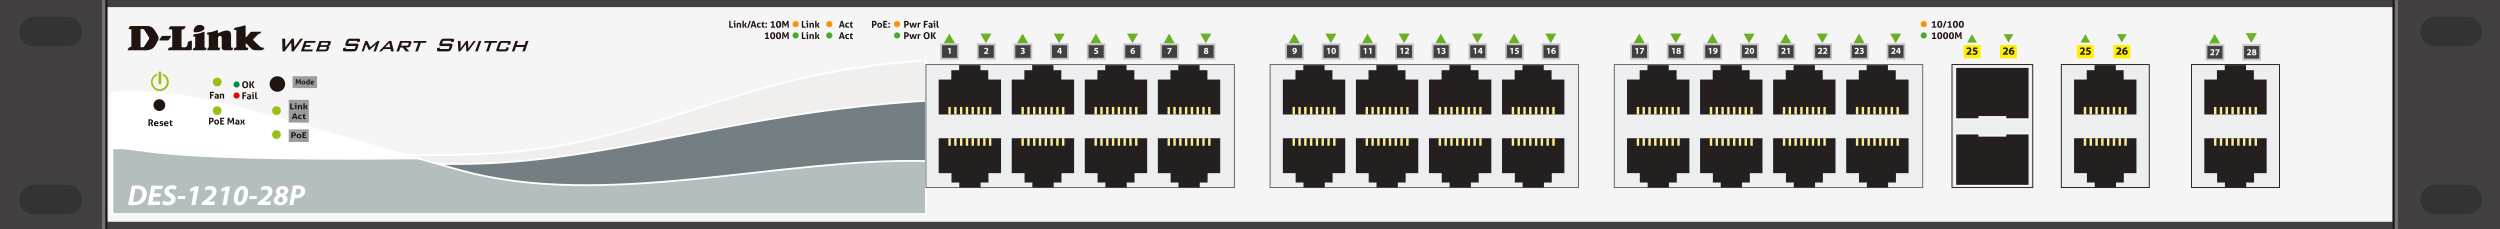<svg id="Camada_1" data-name="Camada 1" xmlns="http://www.w3.org/2000/svg" viewBox="0 0 1368 125.28"><rect x="0" y="0" width="1368" height="125.28" fill="#333333" stroke="none"/><defs><style>.cls-1,.cls-13{fill:#434041;}.cls-2{fill:#f6f5f5;}.cls-3{fill:#f0efed;}.cls-3,.cls-4,.cls-5,.cls-6{stroke:#fff;}.cls-10,.cls-13,.cls-17,.cls-3,.cls-4,.cls-5,.cls-6,.cls-7{stroke-miterlimit:10;}.cls-4{fill:#737f83;}.cls-5{fill:#b4bebe;}.cls-14,.cls-6{fill:#fff;}.cls-6{stroke-width:2px;}.cls-10,.cls-7{fill:#edeef0;stroke-width:0.5px;}.cls-7{stroke:#5c5b5f;}.cls-17,.cls-8{fill:#23201f;}.cls-9{fill:#fbed93;}.cls-10{stroke:#1f120d;}.cls-11{fill:#737277;}.cls-12{fill:#1f140f;}.cls-13{stroke:#c3c5ca;}.cls-15{fill:#6ab026;}.cls-16{fill:#ffef00;}.cls-17{stroke:#f5f4f5;}.cls-18{fill:#f19800;}.cls-19{fill:#4da92c;}.cls-20{fill:#98bf13;}.cls-21{fill:#00913d;}.cls-22{fill:#e0040b;}.cls-23{fill:#9c9ba0;}</style></defs><path class="cls-1" d="M0,0v125.2H1368V0ZM36.44,117.35H19a8.13,8.13,0,1,1,0-16.25H36.44a8.13,8.13,0,1,1,0,16.25Zm0-91.94H19A8.13,8.13,0,1,1,19,9.16H36.44a8.13,8.13,0,1,1,0,16.25Zm1313.78,91.94H1332.8a8.13,8.13,0,1,1,0-16.25h17.42a8.13,8.13,0,0,1,0,16.25Zm0-91.94H1332.8a8.13,8.13,0,1,1,0-16.25h17.42a8.13,8.13,0,0,1,0,16.25Z"/><rect class="cls-2" x="58.75" y="3.89" width="1250.5" height="117.46"/><path class="cls-3" d="M506.67,117.14H61.5V79.39c19.5-.91,9.77,7.83,190.25,5.25C356.75,83.14,395,40,506.67,33.14Z"/><path class="cls-4" d="M506.67,117.14H61.5V79.39C81,78.48,71.25,90.5,251.75,89.72c81.57-.35,148.13-28.08,254.92-34.58Z"/><path class="cls-5" d="M506.67,117.14H61.5V50.64c44.83-2.5,74.41,10.25,190.25,42.48,78.58,21.85,176.13-7,254.92-5Z"/><path class="cls-6" d="M222.81,86.23C130.53,60,102.34,49.62,61.5,51.9V80.65C79.89,79.79,72.28,87.51,222.81,86.23Z"/><rect class="cls-7" x="506.67" y="35.33" width="168.79" height="67.31"/><polygon class="cls-8" points="513.65 62.64 547.77 62.64 547.77 43.54 540.77 43.54 540.77 38.41 536.49 38.41 536.49 35.64 524.84 35.64 524.84 38.41 520.55 38.41 520.55 43.54 513.65 43.54 513.65 62.64"/><rect class="cls-9" x="541.14" y="58.53" width="1.32" height="4.11" transform="translate(1083.6 121.17) rotate(180)"/><rect class="cls-9" x="537.97" y="58.53" width="1.32" height="4.11" transform="translate(1077.27 121.17) rotate(180)"/><rect class="cls-9" x="534.81" y="58.53" width="1.32" height="4.11" transform="translate(1070.93 121.17) rotate(180)"/><rect class="cls-9" x="531.64" y="58.53" width="1.32" height="4.11" transform="translate(1064.59 121.17) rotate(180)"/><rect class="cls-9" x="528.47" y="58.53" width="1.32" height="4.11" transform="translate(1058.25 121.17) rotate(180)"/><rect class="cls-9" x="525.3" y="58.53" width="1.32" height="4.11" transform="translate(1051.91 121.17) rotate(180)"/><rect class="cls-9" x="522.13" y="58.53" width="1.32" height="4.11" transform="translate(1045.58 121.17) rotate(180)"/><rect class="cls-9" x="518.96" y="58.53" width="1.32" height="4.11" transform="translate(1039.24 121.17) rotate(180)"/><polygon class="cls-8" points="553.62 62.64 587.75 62.64 587.75 43.54 580.75 43.54 580.75 38.41 576.46 38.41 576.46 35.64 564.81 35.64 564.81 38.41 560.53 38.41 560.53 43.54 553.62 43.54 553.62 62.64"/><rect class="cls-9" x="581.12" y="58.53" width="1.32" height="4.11" transform="translate(1163.55 121.17) rotate(180)"/><rect class="cls-9" x="577.95" y="58.53" width="1.32" height="4.11" transform="translate(1157.22 121.17) rotate(180)"/><rect class="cls-9" x="574.78" y="58.53" width="1.32" height="4.11" transform="translate(1150.88 121.17) rotate(180)"/><rect class="cls-9" x="571.61" y="58.53" width="1.32" height="4.11" transform="translate(1144.54 121.17) rotate(180)"/><rect class="cls-9" x="568.44" y="58.53" width="1.32" height="4.11" transform="translate(1138.2 121.17) rotate(180)"/><rect class="cls-9" x="565.27" y="58.53" width="1.32" height="4.11" transform="translate(1131.86 121.17) rotate(180)"/><rect class="cls-9" x="562.1" y="58.53" width="1.32" height="4.11" transform="translate(1125.53 121.17) rotate(180)"/><rect class="cls-9" x="558.94" y="58.53" width="1.32" height="4.11" transform="translate(1119.19 121.17) rotate(180)"/><polygon class="cls-8" points="593.6 62.64 627.73 62.64 627.73 43.54 620.72 43.54 620.72 38.41 616.44 38.41 616.44 35.64 604.79 35.64 604.79 38.41 600.51 38.41 600.51 43.54 593.6 43.54 593.6 62.64"/><rect class="cls-9" x="621.09" y="58.53" width="1.32" height="4.11" transform="translate(1243.51 121.17) rotate(180)"/><rect class="cls-9" x="617.93" y="58.53" width="1.32" height="4.11" transform="translate(1237.17 121.17) rotate(180)"/><rect class="cls-9" x="614.76" y="58.53" width="1.32" height="4.11" transform="translate(1230.83 121.17) rotate(180)"/><rect class="cls-9" x="611.59" y="58.53" width="1.32" height="4.11" transform="translate(1224.49 121.17) rotate(180)"/><rect class="cls-9" x="608.42" y="58.53" width="1.32" height="4.11" transform="translate(1218.15 121.17) rotate(180)"/><rect class="cls-9" x="605.25" y="58.53" width="1.32" height="4.11" transform="translate(1211.82 121.17) rotate(180)"/><rect class="cls-9" x="602.08" y="58.53" width="1.32" height="4.11" transform="translate(1205.48 121.17) rotate(180)"/><rect class="cls-9" x="598.91" y="58.53" width="1.32" height="4.11" transform="translate(1199.14 121.17) rotate(180)"/><polygon class="cls-8" points="633.57 62.64 667.7 62.64 667.7 43.54 660.7 43.54 660.7 38.41 656.41 38.41 656.41 35.64 644.76 35.64 644.76 38.41 640.48 38.41 640.48 43.54 633.57 43.54 633.57 62.64"/><rect class="cls-9" x="661.07" y="58.53" width="1.32" height="4.11" transform="translate(1323.46 121.17) rotate(180)"/><rect class="cls-9" x="657.9" y="58.53" width="1.32" height="4.11" transform="translate(1317.12 121.17) rotate(180)"/><rect class="cls-9" x="654.73" y="58.53" width="1.32" height="4.11" transform="translate(1310.78 121.17) rotate(180)"/><rect class="cls-9" x="651.56" y="58.53" width="1.32" height="4.11" transform="translate(1304.44 121.17) rotate(180)"/><rect class="cls-9" x="648.39" y="58.53" width="1.32" height="4.11" transform="translate(1298.1 121.17) rotate(180)"/><rect class="cls-9" x="645.22" y="58.53" width="1.32" height="4.11" transform="translate(1291.77 121.17) rotate(180)"/><rect class="cls-9" x="642.06" y="58.53" width="1.32" height="4.11" transform="translate(1285.43 121.17) rotate(180)"/><rect class="cls-9" x="638.89" y="58.53" width="1.32" height="4.11" transform="translate(1279.09 121.17) rotate(180)"/><polygon class="cls-8" points="667.7 75.64 633.57 75.64 633.57 94.74 640.58 94.74 640.58 99.87 644.86 99.87 644.86 102.64 656.51 102.64 656.51 99.87 660.79 99.87 660.79 94.74 667.7 94.74 667.7 75.64"/><rect class="cls-9" x="638.89" y="75.64" width="1.32" height="4.11"/><rect class="cls-9" x="642.06" y="75.64" width="1.32" height="4.11"/><rect class="cls-9" x="645.22" y="75.64" width="1.32" height="4.11"/><rect class="cls-9" x="648.39" y="75.64" width="1.32" height="4.11"/><rect class="cls-9" x="651.56" y="75.64" width="1.32" height="4.11"/><rect class="cls-9" x="654.73" y="75.64" width="1.32" height="4.11"/><rect class="cls-9" x="657.9" y="75.64" width="1.32" height="4.11"/><rect class="cls-9" x="661.07" y="75.64" width="1.32" height="4.11"/><polygon class="cls-8" points="627.73 75.64 593.6 75.64 593.6 94.74 600.6 94.74 600.6 99.87 604.88 99.87 604.88 102.64 616.53 102.64 616.53 99.87 620.82 99.87 620.82 94.74 627.73 94.74 627.73 75.64"/><rect class="cls-9" x="598.91" y="75.64" width="1.32" height="4.11"/><rect class="cls-9" x="602.08" y="75.64" width="1.32" height="4.11"/><rect class="cls-9" x="605.25" y="75.64" width="1.32" height="4.11"/><rect class="cls-9" x="608.42" y="75.64" width="1.32" height="4.11"/><rect class="cls-9" x="611.59" y="75.64" width="1.32" height="4.11"/><rect class="cls-9" x="614.76" y="75.64" width="1.32" height="4.11"/><rect class="cls-9" x="617.93" y="75.64" width="1.32" height="4.11"/><rect class="cls-9" x="621.09" y="75.64" width="1.32" height="4.11"/><polygon class="cls-8" points="587.75 75.64 553.62 75.64 553.62 94.74 560.63 94.74 560.63 99.87 564.91 99.87 564.91 102.64 576.56 102.64 576.56 99.87 580.84 99.87 580.84 94.74 587.75 94.74 587.75 75.64"/><rect class="cls-9" x="558.94" y="75.64" width="1.32" height="4.11"/><rect class="cls-9" x="562.1" y="75.64" width="1.32" height="4.11"/><rect class="cls-9" x="565.27" y="75.64" width="1.32" height="4.11"/><rect class="cls-9" x="568.44" y="75.64" width="1.32" height="4.11"/><rect class="cls-9" x="571.61" y="75.64" width="1.32" height="4.11"/><rect class="cls-9" x="574.78" y="75.64" width="1.32" height="4.11"/><rect class="cls-9" x="577.95" y="75.64" width="1.32" height="4.11"/><rect class="cls-9" x="581.12" y="75.64" width="1.32" height="4.11"/><polygon class="cls-8" points="547.77 75.64 513.65 75.64 513.65 94.74 520.65 94.74 520.65 99.87 524.93 99.87 524.93 102.64 536.58 102.64 536.58 99.87 540.87 99.87 540.87 94.74 547.77 94.74 547.77 75.64"/><rect class="cls-9" x="518.96" y="75.64" width="1.32" height="4.11"/><rect class="cls-9" x="522.13" y="75.64" width="1.32" height="4.11"/><rect class="cls-9" x="525.3" y="75.64" width="1.32" height="4.11"/><rect class="cls-9" x="528.47" y="75.64" width="1.32" height="4.11"/><rect class="cls-9" x="531.64" y="75.64" width="1.32" height="4.11"/><rect class="cls-9" x="534.81" y="75.64" width="1.32" height="4.11"/><rect class="cls-9" x="537.97" y="75.64" width="1.32" height="4.11"/><rect class="cls-9" x="541.14" y="75.64" width="1.32" height="4.11"/><rect class="cls-7" x="695" y="35.33" width="168.79" height="67.31"/><polygon class="cls-8" points="701.98 62.64 736.11 62.64 736.11 43.54 729.1 43.54 729.1 38.41 724.82 38.41 724.82 35.64 713.17 35.64 713.17 38.41 708.89 38.41 708.89 43.54 701.98 43.54 701.98 62.64"/><rect class="cls-9" x="729.48" y="58.53" width="1.32" height="4.11" transform="translate(1460.27 121.17) rotate(180)"/><rect class="cls-9" x="726.31" y="58.53" width="1.32" height="4.11" transform="translate(1453.93 121.17) rotate(180)"/><rect class="cls-9" x="723.14" y="58.53" width="1.32" height="4.11" transform="translate(1447.59 121.17) rotate(180)"/><rect class="cls-9" x="719.97" y="58.53" width="1.32" height="4.11" transform="translate(1441.26 121.17) rotate(180)"/><rect class="cls-9" x="716.8" y="58.53" width="1.32" height="4.11" transform="translate(1434.92 121.17) rotate(180)"/><rect class="cls-9" x="713.63" y="58.53" width="1.32" height="4.11" transform="translate(1428.58 121.17) rotate(180)"/><rect class="cls-9" x="710.46" y="58.53" width="1.32" height="4.11" transform="translate(1422.24 121.17) rotate(180)"/><rect class="cls-9" x="707.29" y="58.53" width="1.32" height="4.11" transform="translate(1415.9 121.17) rotate(180)"/><polygon class="cls-8" points="741.96 62.64 776.08 62.64 776.08 43.54 769.08 43.54 769.08 38.41 764.8 38.41 764.8 35.64 753.15 35.64 753.15 38.41 748.86 38.41 748.86 43.54 741.96 43.54 741.96 62.64"/><rect class="cls-9" x="769.45" y="58.53" width="1.32" height="4.11" transform="translate(1540.22 121.17) rotate(180)"/><rect class="cls-9" x="766.28" y="58.53" width="1.32" height="4.11" transform="translate(1533.88 121.17) rotate(180)"/><rect class="cls-9" x="763.11" y="58.53" width="1.32" height="4.11" transform="translate(1527.55 121.17) rotate(180)"/><rect class="cls-9" x="759.95" y="58.53" width="1.32" height="4.11" transform="translate(1521.21 121.17) rotate(180)"/><rect class="cls-9" x="756.78" y="58.53" width="1.32" height="4.11" transform="translate(1514.87 121.17) rotate(180)"/><rect class="cls-9" x="753.61" y="58.53" width="1.32" height="4.11" transform="translate(1508.53 121.17) rotate(180)"/><rect class="cls-9" x="750.44" y="58.53" width="1.32" height="4.11" transform="translate(1502.19 121.17) rotate(180)"/><rect class="cls-9" x="747.27" y="58.53" width="1.32" height="4.11" transform="translate(1495.85 121.17) rotate(180)"/><polygon class="cls-8" points="781.93 62.64 816.06 62.64 816.06 43.54 809.05 43.54 809.05 38.41 804.77 38.41 804.77 35.64 793.12 35.64 793.12 38.41 788.84 38.41 788.84 43.54 781.93 43.54 781.93 62.64"/><rect class="cls-9" x="809.43" y="58.53" width="1.32" height="4.11" transform="translate(1620.17 121.17) rotate(180)"/><rect class="cls-9" x="806.26" y="58.53" width="1.32" height="4.11" transform="translate(1613.83 121.17) rotate(180)"/><rect class="cls-9" x="803.09" y="58.53" width="1.32" height="4.11" transform="translate(1607.5 121.17) rotate(180)"/><rect class="cls-9" x="799.92" y="58.53" width="1.32" height="4.11" transform="translate(1601.16 121.17) rotate(180)"/><rect class="cls-9" x="796.75" y="58.53" width="1.32" height="4.11" transform="translate(1594.82 121.17) rotate(180)"/><rect class="cls-9" x="793.58" y="58.53" width="1.32" height="4.11" transform="translate(1588.48 121.17) rotate(180)"/><rect class="cls-9" x="790.41" y="58.53" width="1.32" height="4.11" transform="translate(1582.14 121.17) rotate(180)"/><rect class="cls-9" x="787.24" y="58.53" width="1.32" height="4.11" transform="translate(1575.81 121.17) rotate(180)"/><polygon class="cls-8" points="821.9 62.64 856.03 62.64 856.03 43.54 849.03 43.54 849.03 38.41 844.75 38.41 844.75 35.64 833.1 35.64 833.1 38.41 828.82 38.41 828.82 43.54 821.9 43.54 821.9 62.64"/><rect class="cls-9" x="849.4" y="58.53" width="1.32" height="4.11" transform="translate(1700.12 121.17) rotate(180)"/><rect class="cls-9" x="846.23" y="58.53" width="1.32" height="4.11" transform="translate(1693.78 121.17) rotate(180)"/><rect class="cls-9" x="843.06" y="58.53" width="1.32" height="4.11" transform="translate(1687.45 121.17) rotate(180)"/><rect class="cls-9" x="839.9" y="58.53" width="1.32" height="4.11" transform="translate(1681.11 121.17) rotate(180)"/><rect class="cls-9" x="836.73" y="58.53" width="1.32" height="4.11" transform="translate(1674.77 121.17) rotate(180)"/><rect class="cls-9" x="833.56" y="58.53" width="1.32" height="4.11" transform="translate(1668.43 121.17) rotate(180)"/><rect class="cls-9" x="830.39" y="58.53" width="1.32" height="4.11" transform="translate(1662.09 121.17) rotate(180)"/><rect class="cls-9" x="827.22" y="58.53" width="1.32" height="4.11" transform="translate(1655.76 121.17) rotate(180)"/><polygon class="cls-8" points="856.03 75.64 821.9 75.64 821.9 94.74 828.91 94.74 828.91 99.87 833.19 99.87 833.19 102.64 844.84 102.64 844.84 99.87 849.13 99.87 849.13 94.74 856.03 94.74 856.03 75.64"/><rect class="cls-9" x="827.22" y="75.64" width="1.32" height="4.11"/><rect class="cls-9" x="830.39" y="75.64" width="1.32" height="4.11"/><rect class="cls-9" x="833.56" y="75.64" width="1.32" height="4.11"/><rect class="cls-9" x="836.73" y="75.64" width="1.32" height="4.11"/><rect class="cls-9" x="839.9" y="75.64" width="1.32" height="4.11"/><rect class="cls-9" x="843.06" y="75.64" width="1.32" height="4.11"/><rect class="cls-9" x="846.23" y="75.64" width="1.32" height="4.11"/><rect class="cls-9" x="849.4" y="75.64" width="1.32" height="4.11"/><polygon class="cls-8" points="816.06 75.64 781.93 75.64 781.93 94.74 788.93 94.74 788.93 99.87 793.22 99.87 793.22 102.64 804.87 102.64 804.87 99.87 809.15 99.87 809.15 94.74 816.06 94.74 816.06 75.64"/><rect class="cls-9" x="787.24" y="75.64" width="1.32" height="4.11"/><rect class="cls-9" x="790.41" y="75.64" width="1.32" height="4.11"/><rect class="cls-9" x="793.58" y="75.64" width="1.32" height="4.11"/><rect class="cls-9" x="796.75" y="75.64" width="1.32" height="4.11"/><rect class="cls-9" x="799.92" y="75.64" width="1.32" height="4.11"/><rect class="cls-9" x="803.09" y="75.64" width="1.32" height="4.11"/><rect class="cls-9" x="806.26" y="75.64" width="1.32" height="4.11"/><rect class="cls-9" x="809.43" y="75.64" width="1.32" height="4.11"/><polygon class="cls-8" points="776.08 75.64 741.96 75.64 741.96 94.74 748.96 94.74 748.96 99.87 753.24 99.87 753.24 102.64 764.89 102.64 764.89 99.87 769.17 99.87 769.17 94.74 776.08 94.74 776.08 75.64"/><rect class="cls-9" x="747.27" y="75.64" width="1.32" height="4.11"/><rect class="cls-9" x="750.44" y="75.64" width="1.32" height="4.11"/><rect class="cls-9" x="753.61" y="75.64" width="1.32" height="4.11"/><rect class="cls-9" x="756.78" y="75.64" width="1.32" height="4.11"/><rect class="cls-9" x="759.95" y="75.64" width="1.32" height="4.11"/><rect class="cls-9" x="763.11" y="75.64" width="1.32" height="4.11"/><rect class="cls-9" x="766.28" y="75.64" width="1.32" height="4.11"/><rect class="cls-9" x="769.45" y="75.64" width="1.32" height="4.11"/><polygon class="cls-8" points="736.11 75.64 701.98 75.64 701.98 94.74 708.98 94.74 708.98 99.87 713.27 99.87 713.27 102.64 724.91 102.64 724.91 99.87 729.2 99.87 729.2 94.74 736.11 94.74 736.11 75.64"/><rect class="cls-9" x="707.29" y="75.64" width="1.32" height="4.11"/><rect class="cls-9" x="710.46" y="75.64" width="1.32" height="4.11"/><rect class="cls-9" x="713.63" y="75.64" width="1.32" height="4.11"/><rect class="cls-9" x="716.8" y="75.64" width="1.32" height="4.11"/><rect class="cls-9" x="719.97" y="75.64" width="1.32" height="4.11"/><rect class="cls-9" x="723.14" y="75.64" width="1.32" height="4.11"/><rect class="cls-9" x="726.31" y="75.64" width="1.32" height="4.11"/><rect class="cls-9" x="729.48" y="75.64" width="1.32" height="4.11"/><rect class="cls-7" x="883.33" y="35.33" width="168.79" height="67.31"/><polygon class="cls-8" points="890.31 62.64 924.44 62.64 924.44 43.54 917.44 43.54 917.44 38.41 913.15 38.41 913.15 35.64 901.5 35.64 901.5 38.41 897.22 38.41 897.22 43.54 890.31 43.54 890.31 62.64"/><rect class="cls-9" x="917.81" y="58.53" width="1.32" height="4.11" transform="translate(1836.94 121.17) rotate(180)"/><rect class="cls-9" x="914.64" y="58.53" width="1.32" height="4.11" transform="translate(1830.6 121.17) rotate(180)"/><rect class="cls-9" x="911.47" y="58.53" width="1.32" height="4.11" transform="translate(1824.26 121.17) rotate(180)"/><rect class="cls-9" x="908.3" y="58.53" width="1.32" height="4.11" transform="translate(1817.92 121.17) rotate(180)"/><rect class="cls-9" x="905.13" y="58.53" width="1.32" height="4.11" transform="translate(1811.59 121.17) rotate(180)"/><rect class="cls-9" x="901.97" y="58.53" width="1.32" height="4.11" transform="translate(1805.25 121.17) rotate(180)"/><rect class="cls-9" x="898.8" y="58.53" width="1.32" height="4.11" transform="translate(1798.91 121.17) rotate(180)"/><rect class="cls-9" x="895.63" y="58.53" width="1.32" height="4.11" transform="translate(1792.57 121.17) rotate(180)"/><polygon class="cls-8" points="930.29 62.64 964.42 62.64 964.42 43.54 957.41 43.54 957.41 38.41 953.13 38.41 953.13 35.64 941.48 35.64 941.48 38.41 937.2 38.41 937.2 43.54 930.29 43.54 930.29 62.64"/><rect class="cls-9" x="957.79" y="58.53" width="1.32" height="4.11" transform="translate(1916.89 121.17) rotate(180)"/><rect class="cls-9" x="954.62" y="58.53" width="1.32" height="4.11" transform="translate(1910.55 121.17) rotate(180)"/><rect class="cls-9" x="951.45" y="58.53" width="1.32" height="4.11" transform="translate(1904.21 121.17) rotate(180)"/><rect class="cls-9" x="948.28" y="58.53" width="1.32" height="4.11" transform="translate(1897.87 121.17) rotate(180)"/><rect class="cls-9" x="945.11" y="58.53" width="1.32" height="4.11" transform="translate(1891.54 121.17) rotate(180)"/><rect class="cls-9" x="941.94" y="58.53" width="1.32" height="4.11" transform="translate(1885.2 121.17) rotate(180)"/><rect class="cls-9" x="938.77" y="58.53" width="1.32" height="4.11" transform="translate(1878.86 121.17) rotate(180)"/><rect class="cls-9" x="935.6" y="58.53" width="1.32" height="4.11" transform="translate(1872.52 121.17) rotate(180)"/><polygon class="cls-8" points="970.26 62.64 1004.39 62.64 1004.39 43.54 997.39 43.54 997.39 38.41 993.11 38.41 993.11 35.64 981.46 35.64 981.46 38.41 977.17 38.41 977.17 43.54 970.26 43.54 970.26 62.64"/><rect class="cls-9" x="997.76" y="58.53" width="1.32" height="4.11" transform="translate(1996.84 121.17) rotate(180)"/><rect class="cls-9" x="994.59" y="58.53" width="1.32" height="4.11" transform="translate(1990.5 121.17) rotate(180)"/><rect class="cls-9" x="991.42" y="58.53" width="1.32" height="4.11" transform="translate(1984.16 121.17) rotate(180)"/><rect class="cls-9" x="988.25" y="58.53" width="1.32" height="4.11" transform="translate(1977.82 121.17) rotate(180)"/><rect class="cls-9" x="985.08" y="58.53" width="1.32" height="4.11" transform="translate(1971.49 121.17) rotate(180)"/><rect class="cls-9" x="981.92" y="58.53" width="1.32" height="4.11" transform="translate(1965.15 121.17) rotate(180)"/><rect class="cls-9" x="978.75" y="58.53" width="1.32" height="4.11" transform="translate(1958.81 121.17) rotate(180)"/><rect class="cls-9" x="975.58" y="58.53" width="1.32" height="4.11" transform="translate(1952.47 121.17) rotate(180)"/><polygon class="cls-8" points="1010.24 62.64 1044.37 62.64 1044.37 43.54 1037.36 43.54 1037.36 38.41 1033.08 38.41 1033.08 35.64 1021.43 35.64 1021.43 38.41 1017.15 38.41 1017.15 43.54 1010.24 43.54 1010.24 62.64"/><rect class="cls-9" x="1037.74" y="58.53" width="1.32" height="4.11" transform="translate(2076.79 121.17) rotate(180)"/><rect class="cls-9" x="1034.57" y="58.53" width="1.32" height="4.11" transform="translate(2070.45 121.17) rotate(180)"/><rect class="cls-9" x="1031.4" y="58.53" width="1.32" height="4.11" transform="translate(2064.11 121.17) rotate(180)"/><rect class="cls-9" x="1028.23" y="58.53" width="1.32" height="4.11" transform="translate(2057.78 121.17) rotate(180)"/><rect class="cls-9" x="1025.06" y="58.53" width="1.32" height="4.11" transform="translate(2051.44 121.17) rotate(180)"/><rect class="cls-9" x="1021.89" y="58.53" width="1.32" height="4.11" transform="translate(2045.1 121.17) rotate(180)"/><rect class="cls-9" x="1018.72" y="58.53" width="1.32" height="4.11" transform="translate(2038.76 121.17) rotate(180)"/><rect class="cls-9" x="1015.55" y="58.53" width="1.32" height="4.11" transform="translate(2032.42 121.17) rotate(180)"/><polygon class="cls-8" points="1044.37 75.64 1010.24 75.64 1010.24 94.74 1017.24 94.74 1017.24 99.87 1021.53 99.87 1021.53 102.64 1033.17 102.64 1033.17 99.87 1037.46 99.87 1037.46 94.74 1044.37 94.74 1044.37 75.64"/><rect class="cls-9" x="1015.55" y="75.64" width="1.32" height="4.11"/><rect class="cls-9" x="1018.72" y="75.64" width="1.32" height="4.11"/><rect class="cls-9" x="1021.89" y="75.64" width="1.32" height="4.11"/><rect class="cls-9" x="1025.06" y="75.64" width="1.32" height="4.11"/><rect class="cls-9" x="1028.23" y="75.64" width="1.32" height="4.11"/><rect class="cls-9" x="1031.4" y="75.64" width="1.32" height="4.11"/><rect class="cls-9" x="1034.57" y="75.64" width="1.32" height="4.11"/><rect class="cls-9" x="1037.74" y="75.64" width="1.32" height="4.11"/><polygon class="cls-8" points="1004.39 75.64 970.26 75.64 970.26 94.74 977.27 94.74 977.27 99.87 981.55 99.87 981.55 102.64 993.2 102.64 993.2 99.87 997.48 99.87 997.48 94.74 1004.39 94.74 1004.39 75.64"/><rect class="cls-9" x="975.58" y="75.64" width="1.32" height="4.11"/><rect class="cls-9" x="978.75" y="75.64" width="1.32" height="4.11"/><rect class="cls-9" x="981.92" y="75.64" width="1.32" height="4.11"/><rect class="cls-9" x="985.08" y="75.64" width="1.32" height="4.11"/><rect class="cls-9" x="988.25" y="75.64" width="1.32" height="4.11"/><rect class="cls-9" x="991.42" y="75.64" width="1.32" height="4.11"/><rect class="cls-9" x="994.59" y="75.64" width="1.32" height="4.11"/><rect class="cls-9" x="997.76" y="75.64" width="1.32" height="4.11"/><polygon class="cls-8" points="964.42 75.64 930.29 75.64 930.29 94.74 937.29 94.74 937.29 99.87 941.58 99.87 941.58 102.64 953.22 102.64 953.22 99.87 957.51 99.87 957.51 94.74 964.42 94.74 964.42 75.64"/><rect class="cls-9" x="935.6" y="75.64" width="1.32" height="4.11"/><rect class="cls-9" x="938.77" y="75.64" width="1.32" height="4.11"/><rect class="cls-9" x="941.94" y="75.64" width="1.32" height="4.11"/><rect class="cls-9" x="945.11" y="75.64" width="1.32" height="4.11"/><rect class="cls-9" x="948.28" y="75.64" width="1.32" height="4.11"/><rect class="cls-9" x="951.45" y="75.64" width="1.32" height="4.11"/><rect class="cls-9" x="954.62" y="75.64" width="1.32" height="4.11"/><rect class="cls-9" x="957.79" y="75.64" width="1.32" height="4.11"/><polygon class="cls-8" points="924.44 75.64 890.31 75.64 890.31 94.74 897.32 94.74 897.32 99.87 901.6 99.87 901.6 102.64 913.25 102.64 913.25 99.87 917.53 99.87 917.53 94.74 924.44 94.74 924.44 75.64"/><rect class="cls-9" x="895.63" y="75.64" width="1.32" height="4.11"/><rect class="cls-9" x="898.8" y="75.64" width="1.32" height="4.11"/><rect class="cls-9" x="901.97" y="75.64" width="1.32" height="4.11"/><rect class="cls-9" x="905.13" y="75.64" width="1.32" height="4.11"/><rect class="cls-9" x="908.3" y="75.64" width="1.32" height="4.11"/><rect class="cls-9" x="911.47" y="75.64" width="1.32" height="4.11"/><rect class="cls-9" x="914.64" y="75.64" width="1.32" height="4.11"/><rect class="cls-9" x="917.81" y="75.64" width="1.32" height="4.11"/><rect class="cls-10" x="1199.21" y="35.33" width="48.12" height="67.31"/><rect class="cls-10" x="1127.95" y="35.33" width="48.12" height="67.31"/><polygon class="cls-8" points="1206.19 62.64 1240.32 62.64 1240.32 43.54 1233.32 43.54 1233.32 38.41 1229.04 38.41 1229.04 35.64 1217.39 35.64 1217.39 38.41 1213.1 38.41 1213.1 43.54 1206.19 43.54 1206.19 62.64"/><rect class="cls-9" x="1233.69" y="58.53" width="1.32" height="4.11" transform="translate(2468.7 121.17) rotate(180)"/><rect class="cls-9" x="1230.52" y="58.53" width="1.32" height="4.11" transform="translate(2462.36 121.17) rotate(180)"/><rect class="cls-9" x="1227.35" y="58.53" width="1.32" height="4.11" transform="translate(2456.02 121.17) rotate(180)"/><rect class="cls-9" x="1224.18" y="58.53" width="1.32" height="4.11" transform="translate(2449.68 121.17) rotate(180)"/><rect class="cls-9" x="1221.01" y="58.53" width="1.32" height="4.11" transform="translate(2443.35 121.17) rotate(180)"/><rect class="cls-9" x="1217.85" y="58.53" width="1.32" height="4.11" transform="translate(2437.01 121.17) rotate(180)"/><rect class="cls-9" x="1214.68" y="58.53" width="1.32" height="4.11" transform="translate(2430.67 121.17) rotate(180)"/><rect class="cls-9" x="1211.51" y="58.53" width="1.32" height="4.11" transform="translate(2424.33 121.17) rotate(180)"/><polygon class="cls-8" points="1240.32 75.64 1206.19 75.64 1206.19 94.74 1213.2 94.74 1213.2 99.87 1217.48 99.87 1217.48 102.64 1229.13 102.64 1229.13 99.87 1233.41 99.87 1233.41 94.74 1240.32 94.74 1240.32 75.64"/><rect class="cls-9" x="1211.51" y="75.64" width="1.32" height="4.11"/><rect class="cls-9" x="1214.68" y="75.64" width="1.32" height="4.11"/><rect class="cls-9" x="1217.85" y="75.64" width="1.32" height="4.11"/><rect class="cls-9" x="1221.01" y="75.64" width="1.32" height="4.11"/><rect class="cls-9" x="1224.18" y="75.64" width="1.32" height="4.11"/><rect class="cls-9" x="1227.35" y="75.64" width="1.32" height="4.11"/><rect class="cls-9" x="1230.52" y="75.64" width="1.32" height="4.11"/><rect class="cls-9" x="1233.69" y="75.64" width="1.32" height="4.11"/><rect class="cls-10" x="1068.13" y="35.33" width="44.2" height="67.31"/><polygon class="cls-8" points="1134.94 62.64 1169.07 62.64 1169.07 43.54 1162.07 43.54 1162.07 38.41 1157.79 38.41 1157.79 35.64 1146.14 35.64 1146.14 38.41 1141.85 38.41 1141.85 43.54 1134.94 43.54 1134.94 62.64"/><rect class="cls-9" x="1162.44" y="58.53" width="1.32" height="4.11" transform="translate(2326.2 121.17) rotate(180)"/><rect class="cls-9" x="1159.27" y="58.53" width="1.32" height="4.11" transform="translate(2319.86 121.17) rotate(180)"/><rect class="cls-9" x="1156.1" y="58.53" width="1.32" height="4.11" transform="translate(2313.52 121.17) rotate(180)"/><rect class="cls-9" x="1152.93" y="58.53" width="1.32" height="4.11" transform="translate(2307.18 121.17) rotate(180)"/><rect class="cls-9" x="1149.76" y="58.53" width="1.32" height="4.11" transform="translate(2300.85 121.17) rotate(180)"/><rect class="cls-9" x="1146.6" y="58.53" width="1.32" height="4.11" transform="translate(2294.51 121.17) rotate(180)"/><rect class="cls-9" x="1143.43" y="58.53" width="1.32" height="4.11" transform="translate(2288.17 121.17) rotate(180)"/><rect class="cls-9" x="1140.26" y="58.53" width="1.32" height="4.11" transform="translate(2281.83 121.17) rotate(180)"/><polygon class="cls-8" points="1169.07 75.64 1134.94 75.64 1134.94 94.74 1141.95 94.74 1141.95 99.87 1146.23 99.87 1146.23 102.64 1157.88 102.64 1157.88 99.87 1162.16 99.87 1162.16 94.74 1169.07 94.74 1169.07 75.64"/><rect class="cls-9" x="1140.26" y="75.64" width="1.32" height="4.11"/><rect class="cls-9" x="1143.43" y="75.64" width="1.32" height="4.11"/><rect class="cls-9" x="1146.6" y="75.64" width="1.32" height="4.11"/><rect class="cls-9" x="1149.76" y="75.64" width="1.32" height="4.11"/><rect class="cls-9" x="1152.93" y="75.64" width="1.32" height="4.11"/><rect class="cls-9" x="1156.1" y="75.64" width="1.32" height="4.11"/><rect class="cls-9" x="1159.27" y="75.64" width="1.32" height="4.11"/><rect class="cls-9" x="1162.44" y="75.64" width="1.32" height="4.11"/><rect class="cls-11" x="55.78" y="0.04" width="1.68" height="125.19"/><rect class="cls-12" x="57.85" y="0.04" width="0.9" height="125.19"/><rect class="cls-11" x="1310.54" y="0.04" width="1.68" height="125.19"/><rect class="cls-12" x="1309.25" y="0.04" width="0.9" height="125.19"/><rect class="cls-13" x="514.98" y="24.25" width="9.28" height="7.9"/><path class="cls-14" d="M519.41,26.9h0l-.62.29-.12-.57.86-.4h.63v3.25h-.74Z"/><polygon class="cls-15" points="519.46 18.37 516.42 23.63 522.5 23.63 519.46 18.37"/><rect class="cls-13" x="535.03" y="24.25" width="9.28" height="7.9"/><path class="cls-14" d="M538.49,29.47V29l.42-.38c.71-.63,1.06-1,1.07-1.38s-.16-.47-.54-.47a1.16,1.16,0,0,0-.69.27l-.22-.55a1.86,1.86,0,0,1,1.07-.33,1,1,0,0,1,1.14,1,2,2,0,0,1-.87,1.4l-.3.25h1.23v.62Z"/><polygon class="cls-15" points="539.49 23.65 542.53 18.39 536.46 18.39 539.49 23.65"/><rect class="cls-13" x="555.08" y="24.25" width="9.28" height="7.9"/><path class="cls-14" d="M558.68,28.73a1.74,1.74,0,0,0,.75.2c.4,0,.6-.19.6-.44s-.32-.46-.66-.46h-.31v-.55h.3c.25,0,.58-.1.58-.37s-.16-.34-.48-.34a1.45,1.45,0,0,0-.68.19l-.16-.55a2.14,2.14,0,0,1,1-.24c.69,0,1.08.36,1.08.81a.78.78,0,0,1-.6.75h0a.82.82,0,0,1,.71.79c0,.58-.51,1-1.33,1a1.94,1.94,0,0,1-1-.23Z"/><polygon class="cls-15" points="559.56 18.37 556.53 23.63 562.6 23.63 559.56 18.37"/><rect class="cls-13" x="575.13" y="24.25" width="9.28" height="7.9"/><path class="cls-14" d="M579.94,29.47V28.7H578.5v-.5l1.23-2h.93v1.91h.39v.57h-.39v.77Zm0-1.34v-.72c0-.2,0-.4,0-.61h0c-.1.21-.19.4-.3.61l-.43.71h.73Z"/><polygon class="cls-15" points="579.59 23.65 582.63 18.39 576.56 18.39 579.59 23.65"/><rect class="cls-13" x="595.18" y="24.25" width="9.28" height="7.9"/><path class="cls-14" d="M600.82,26.85h-1.27l-.07.5h.21a1.54,1.54,0,0,1,.86.23.93.93,0,0,1,.4.82,1.24,1.24,0,0,1-1.4,1.14,2,2,0,0,1-.91-.19l.14-.57a1.84,1.84,0,0,0,.73.16c.32,0,.66-.15.66-.49s-.27-.54-.92-.54a2.76,2.76,0,0,0-.44,0l.21-1.71h1.8Z"/><polygon class="cls-15" points="599.66 18.37 596.63 23.63 602.7 23.63 599.66 18.37"/><rect class="cls-13" x="615.23" y="24.25" width="9.28" height="7.9"/><path class="cls-14" d="M620.77,26.76h-.29c-.68.06-1,.4-1.06.78h0a.94.94,0,0,1,.69-.26,1,1,0,0,1,1,1.06,1.17,1.17,0,0,1-1.2,1.18,1.28,1.28,0,0,1-1.3-1.42,2,2,0,0,1,.58-1.45,2,2,0,0,1,1.26-.48h.3Zm-.41,1.63a.5.5,0,0,0-.49-.56.52.52,0,0,0-.45.29.44.44,0,0,0,0,.19c0,.35.18.66.53.66S620.36,28.72,620.36,28.39Z"/><polygon class="cls-15" points="619.7 23.65 622.73 18.39 616.66 18.39 619.7 23.65"/><rect class="cls-13" x="635.28" y="24.25" width="9.28" height="7.9"/><path class="cls-14" d="M641.08,26.22v.48l-1.34,2.77h-.81l1.34-2.61h-1.49v-.63Z"/><polygon class="cls-15" points="639.77 18.37 636.73 23.63 642.8 23.63 639.77 18.37"/><rect class="cls-13" x="655.33" y="24.25" width="9.28" height="7.9"/><path class="cls-14" d="M658.75,28.62a.85.85,0,0,1,.58-.81v0a.78.78,0,0,1-.47-.71c0-.55.49-.91,1.14-.91s1.08.44,1.08.83a.8.8,0,0,1-.47.72h0a.86.86,0,0,1,.59.81c0,.59-.49,1-1.25,1S658.75,29.06,658.75,28.62Zm1.68,0c0-.29-.21-.46-.51-.54a.5.5,0,0,0-.4.49A.45.45,0,0,0,660,29,.41.41,0,0,0,660.43,28.6Zm-.86-1.54c0,.22.2.36.46.44a.44.44,0,0,0,.33-.42.4.4,0,0,0-.79,0Z"/><polygon class="cls-15" points="659.8 23.65 662.83 18.39 656.76 18.39 659.8 23.65"/><rect class="cls-13" x="703.74" y="24.25" width="9.28" height="7.9"/><path class="cls-14" d="M707.44,28.92h.33a1.24,1.24,0,0,0,.64-.2,1,1,0,0,0,.41-.6h0a.87.87,0,0,1-.65.23,1,1,0,0,1-1-1,1.18,1.18,0,0,1,1.23-1.17,1.24,1.24,0,0,1,1.23,1.4,1.77,1.77,0,0,1-1.81,1.95c-.13,0-.26,0-.35,0Zm.46-1.63a.46.46,0,0,0,.46.52.48.48,0,0,0,.42-.21.34.34,0,0,0,0-.19c0-.35-.13-.69-.47-.69S707.9,27,707.9,27.29Z"/><polygon class="cls-15" points="708.22 18.37 705.18 23.63 711.26 23.63 708.22 18.37"/><rect class="cls-13" x="723.79" y="24.25" width="9.28" height="7.9"/><path class="cls-14" d="M726.83,26.9h0l-.63.29-.12-.57.86-.4h.63v3.25h-.74Z"/><path class="cls-14" d="M731,27.83c0,1-.4,1.7-1.24,1.7s-1.21-.76-1.21-1.68.4-1.68,1.24-1.68S731,26.94,731,27.83Zm-1.69,0c0,.75.18,1.1.48,1.1s.45-.37.45-1.11-.16-1.1-.46-1.1S729.35,27.1,729.35,27.85Z"/><polygon class="cls-15" points="728.25 23.65 731.29 18.39 725.21 18.39 728.25 23.65"/><rect class="cls-13" x="743.84" y="24.25" width="9.28" height="7.9"/><path class="cls-14" d="M746.89,26.9h0l-.63.29-.12-.57.86-.4h.63v3.25h-.73Z"/><path class="cls-14" d="M749.66,26.9h0l-.62.29-.13-.57.87-.4h.63v3.25h-.74Z"/><polygon class="cls-15" points="748.32 18.37 745.29 23.63 751.36 23.63 748.32 18.37"/><rect class="cls-13" x="763.89" y="24.25" width="9.28" height="7.9"/><path class="cls-14" d="M766.94,26.9h0l-.63.29-.12-.57.86-.4h.63v3.25h-.73Z"/><path class="cls-14" d="M768.74,29.47V29l.42-.38c.71-.63,1.06-1,1.07-1.38s-.16-.47-.54-.47a1.16,1.16,0,0,0-.69.27l-.22-.55a1.86,1.86,0,0,1,1.07-.33,1,1,0,0,1,1.14,1,2,2,0,0,1-.87,1.4l-.3.25h1.23v.62Z"/><polygon class="cls-15" points="768.35 23.65 771.39 18.39 765.32 18.39 768.35 23.65"/><rect class="cls-13" x="783.94" y="24.25" width="9.28" height="7.9"/><path class="cls-14" d="M787,26.9h0l-.62.29-.13-.57.86-.4h.63v3.25H787Z"/><path class="cls-14" d="M788.93,28.73a1.74,1.74,0,0,0,.75.2c.4,0,.6-.19.6-.44S790,28,789.62,28h-.31v-.55h.3c.25,0,.58-.1.58-.37s-.16-.34-.48-.34A1.45,1.45,0,0,0,789,27l-.16-.55a2.14,2.14,0,0,1,1-.24c.69,0,1.08.36,1.08.81a.78.78,0,0,1-.6.75h0a.82.82,0,0,1,.71.79c0,.58-.51,1-1.33,1a1.94,1.94,0,0,1-1-.23Z"/><polygon class="cls-15" points="788.42 18.37 785.39 23.63 791.46 23.63 788.42 18.37"/><rect class="cls-13" x="803.99" y="24.25" width="9.28" height="7.9"/><path class="cls-14" d="M807,26.9h0l-.62.29-.13-.57.86-.4h.63v3.25H807Z"/><path class="cls-14" d="M810.19,29.47V28.7h-1.44v-.5l1.23-2h.93v1.91h.39v.57h-.39v.77Zm0-1.34v-.72c0-.2,0-.4,0-.61h0c-.1.21-.19.4-.3.61l-.43.71h.73Z"/><polygon class="cls-15" points="808.45 23.65 811.49 18.39 805.42 18.39 808.45 23.65"/><rect class="cls-13" x="824.04" y="24.25" width="9.28" height="7.9"/><path class="cls-14" d="M827.09,26.9h0l-.62.29-.13-.57.86-.4h.63v3.25h-.73Z"/><path class="cls-14" d="M831.06,26.85H829.8l-.07.5h.21a1.54,1.54,0,0,1,.86.23,1,1,0,0,1,.39.82,1.24,1.24,0,0,1-1.39,1.14,2,2,0,0,1-.91-.19l.14-.57a1.84,1.84,0,0,0,.73.16c.32,0,.65-.15.65-.49s-.26-.54-.91-.54a2.76,2.76,0,0,0-.44,0l.21-1.71h1.79Z"/><polygon class="cls-15" points="828.52 18.37 825.49 23.63 831.56 23.63 828.52 18.37"/><rect class="cls-13" x="844.09" y="24.25" width="9.28" height="7.9"/><path class="cls-14" d="M847.14,26.9h0l-.62.29-.13-.57.86-.4h.63v3.25h-.73Z"/><path class="cls-14" d="M851,26.76h-.3a1.05,1.05,0,0,0-1.06.78h0a.93.93,0,0,1,.69-.26,1,1,0,0,1,1,1.06,1.17,1.17,0,0,1-1.21,1.18,1.28,1.28,0,0,1-1.29-1.42,1.81,1.81,0,0,1,1.83-1.93H851Zm-.42,1.63a.49.49,0,0,0-.93-.27.44.44,0,0,0,0,.19c0,.35.18.66.52.66S850.6,28.72,850.6,28.39Z"/><polygon class="cls-15" points="848.55 23.65 851.59 18.39 845.52 18.39 848.55 23.65"/><rect class="cls-13" x="892.48" y="24.25" width="9.28" height="7.9"/><path class="cls-14" d="M895.53,26.9h0l-.63.29-.12-.57.86-.4h.63v3.25h-.73Z"/><path class="cls-14" d="M899.66,26.22v.48l-1.34,2.77h-.81l1.35-2.61h-1.5v-.63Z"/><polygon class="cls-15" points="896.96 18.37 893.93 23.63 900 23.63 896.96 18.37"/><rect class="cls-13" x="912.53" y="24.25" width="9.28" height="7.9"/><path class="cls-14" d="M915.58,26.9h0l-.62.29-.13-.57.86-.4h.63v3.25h-.73Z"/><path class="cls-14" d="M917.33,28.62a.86.86,0,0,1,.58-.81v0a.79.79,0,0,1-.47-.71c0-.55.5-.91,1.15-.91s1.07.44,1.07.83a.8.8,0,0,1-.47.72h0a.86.86,0,0,1,.6.81c0,.59-.5,1-1.25,1S917.33,29.06,917.33,28.62Zm1.68,0c0-.29-.21-.46-.51-.54a.49.49,0,0,0-.39.49.44.44,0,0,0,.46.45A.4.4,0,0,0,919,28.6Zm-.85-1.54c0,.22.2.36.46.44a.45.45,0,0,0,.33-.42.38.38,0,0,0-.4-.4A.36.36,0,0,0,918.16,27.06Z"/><polygon class="cls-15" points="916.99 23.65 920.03 18.39 913.96 18.39 916.99 23.65"/><rect class="cls-13" x="932.58" y="24.25" width="9.28" height="7.9"/><path class="cls-14" d="M935.63,26.9h0l-.62.29-.13-.57.86-.4h.63v3.25h-.73Z"/><path class="cls-14" d="M937.67,28.92H938a1.24,1.24,0,0,0,.64-.2,1,1,0,0,0,.41-.6h0a.87.87,0,0,1-.65.23,1,1,0,0,1-1-1,1.18,1.18,0,0,1,1.23-1.17,1.24,1.24,0,0,1,1.23,1.4A1.77,1.77,0,0,1,938,29.52c-.13,0-.26,0-.35,0Zm.46-1.63a.46.46,0,0,0,.46.52.48.48,0,0,0,.42-.21.34.34,0,0,0,0-.19c0-.35-.13-.69-.47-.69S938.13,27,938.13,27.29Z"/><polygon class="cls-15" points="937.06 18.37 934.03 23.63 940.1 23.63 937.06 18.37"/><rect class="cls-13" x="952.63" y="24.25" width="9.28" height="7.9"/><path class="cls-14" d="M954.71,29.47V29l.42-.38c.71-.63,1-1,1.06-1.38s-.16-.47-.53-.47a1.19,1.19,0,0,0-.7.27l-.21-.55a1.8,1.8,0,0,1,1.06-.33,1,1,0,0,1,1.14,1,2,2,0,0,1-.86,1.4l-.3.25H957v.62Z"/><path class="cls-14" d="M959.88,27.83c0,1-.4,1.7-1.23,1.7s-1.21-.76-1.22-1.68.4-1.68,1.24-1.68S959.88,26.94,959.88,27.83Zm-1.68,0c0,.75.17,1.1.47,1.1s.45-.37.45-1.11-.15-1.1-.46-1.1S958.19,27.1,958.2,27.85Z"/><polygon class="cls-15" points="957.09 23.65 960.13 18.39 954.06 18.39 957.09 23.65"/><rect class="cls-13" x="972.68" y="24.25" width="9.28" height="7.9"/><path class="cls-14" d="M974.76,29.47V29l.42-.38c.71-.63,1.05-1,1.06-1.38s-.16-.47-.53-.47a1.19,1.19,0,0,0-.7.27l-.21-.55a1.8,1.8,0,0,1,1.06-.33,1,1,0,0,1,1.14,1,2,2,0,0,1-.86,1.4l-.3.25h1.22v.62Z"/><path class="cls-14" d="M978.5,26.9h0l-.62.29-.12-.57.86-.4h.63v3.25h-.74Z"/><polygon class="cls-15" points="977.17 18.37 974.13 23.63 980.2 23.63 977.17 18.37"/><rect class="cls-13" x="992.73" y="24.25" width="9.28" height="7.9"/><path class="cls-14" d="M994.81,29.47V29l.42-.38c.71-.63,1-1,1.06-1.38s-.16-.47-.53-.47a1.19,1.19,0,0,0-.7.27l-.21-.55a1.8,1.8,0,0,1,1.06-.33,1,1,0,0,1,1.14,1,2,2,0,0,1-.86,1.4l-.3.25h1.23v.62Z"/><path class="cls-14" d="M997.58,29.47V29l.42-.38c.71-.63,1.06-1,1.07-1.38s-.16-.47-.54-.47a1.16,1.16,0,0,0-.69.27l-.22-.55a1.86,1.86,0,0,1,1.07-.33,1,1,0,0,1,1.14,1,2,2,0,0,1-.87,1.4l-.3.25h1.23v.62Z"/><polygon class="cls-15" points="997.2 23.65 1000.23 18.39 994.16 18.39 997.2 23.65"/><rect class="cls-13" x="1012.78" y="24.25" width="9.28" height="7.9"/><path class="cls-14" d="M1014.86,29.47V29l.42-.38c.71-.63,1.05-1,1.06-1.38s-.16-.47-.53-.47a1.19,1.19,0,0,0-.7.27l-.21-.55a1.8,1.8,0,0,1,1.06-.33,1,1,0,0,1,1.15,1,2,2,0,0,1-.87,1.4l-.3.25h1.23v.62Z"/><path class="cls-14" d="M1017.77,28.73a1.74,1.74,0,0,0,.75.2c.4,0,.6-.19.6-.44s-.32-.46-.66-.46h-.31v-.55h.3c.25,0,.58-.1.58-.37s-.16-.34-.48-.34a1.45,1.45,0,0,0-.68.19l-.16-.55a2.14,2.14,0,0,1,1-.24c.7,0,1.08.36,1.08.81a.77.77,0,0,1-.59.75h0a.82.82,0,0,1,.7.79c0,.58-.5,1-1.33,1a1.94,1.94,0,0,1-1-.23Z"/><polygon class="cls-15" points="1017.27 18.37 1014.23 23.63 1020.3 23.63 1017.27 18.37"/><rect class="cls-13" x="1032.83" y="24.25" width="9.28" height="7.9"/><rect class="cls-16" x="1074.46" y="24.64" width="9.28" height="7.29"/><path class="cls-14" d="M1034.91,29.47V29l.42-.38c.71-.63,1.06-1,1.07-1.38s-.16-.47-.54-.47a1.19,1.19,0,0,0-.7.27l-.21-.55a1.84,1.84,0,0,1,1.07-.33,1,1,0,0,1,1.14,1,2,2,0,0,1-.87,1.4l-.3.25h1.23v.62Z"/><path class="cls-14" d="M1039,29.47V28.7h-1.44v-.5l1.23-2h.93v1.91h.39v.57h-.39v.77Zm0-1.34v-.72c0-.2,0-.4,0-.61h0c-.11.21-.2.4-.3.61l-.44.71h.73Z"/><polygon class="cls-15" points="1037.3 23.65 1040.33 18.39 1034.26 18.39 1037.3 23.65"/><rect class="cls-13" x="1207.37" y="24.69" width="9.28" height="7.9"/><polygon class="cls-15" points="1211.84 18.51 1208.8 23.77 1214.87 23.77 1211.84 18.51"/><polygon class="cls-15" points="1079.1 18.69 1076.44 23.28 1081.75 23.28 1079.1 18.69"/><polygon class="cls-17" points="1110.54 65.21 1097.34 65.21 1097.34 64.01 1083.12 64.01 1083.12 65.21 1069.92 65.21 1069.92 36.64 1110.54 36.64 1110.54 65.21"/><polygon class="cls-17" points="1069.92 73.07 1083.12 73.07 1083.12 74.27 1097.34 74.27 1097.34 73.07 1110.54 73.07 1110.54 101.64 1069.92 101.64 1069.92 73.07"/><path class="cls-12" d="M165.82,21.15l-5.16,7h-1.09l-.21-4.82-3.65,4.82h-1.12l-.21-7h1.67l.11,4.67,3.51-4.67h1.13l.23,4.67,3.35-4.67Z"/><path class="cls-12" d="M170.84,28.12h-6.2l2-5.71h6.13l-.36,1h-4.72l-.44,1.24H170l-.35,1h-2.75l-.5,1.4h4.79Z"/><path class="cls-12" d="M179.77,27c-.27.75-1,1.13-2.17,1.13h-4.75l2-5.71H180c.9,0,1.22.36,1,1.1l-.25.69a1.51,1.51,0,0,1-1.32,1c.64.11.85.48.63,1.1Zm-1.2-.41.15-.44c.08-.21.07-.35,0-.43a.91.91,0,0,0-.46-.08h-3.12l-.52,1.46h3.12a1.34,1.34,0,0,0,.52-.08A.73.73,0,0,0,178.57,26.58Zm.76-2.3.19-.54c.1-.27-.06-.4-.48-.4h-3.11l-.48,1.35h3.12C179,24.69,179.23,24.55,179.33,24.28Z"/><path class="cls-12" d="M195.6,26.47a2.6,2.6,0,0,1-.84,1.31,2.7,2.7,0,0,1-1.48.34H189c-.71,0-1.13-.13-1.27-.38a2.17,2.17,0,0,1,.18-1.46l1.54-.3-.3.83h4.93l.57-1.6h-4.35c-.65,0-1.07-.11-1.23-.33s-.14-.67.09-1.31l.27-.77a2.56,2.56,0,0,1,.84-1.31,2.59,2.59,0,0,1,1.48-.34h3.95c.67,0,1.08.11,1.24.34s.13.68-.11,1.33l-1.55.34.29-.8H191l-.53,1.5h4.35c.66,0,1.07.12,1.24.34s.14.66-.09,1.31Z"/><path class="cls-12" d="M205.68,28.12h-1.29l1.39-3.93-3.7,3.24h-.27l-1.46-3.15L199,28.12h-1.12l2-5.71H201l1.59,3.38,4-3.38h1.12Z"/><path class="cls-12" d="M215.52,28.12H214l-.27-1.26h-3.78l-1.16,1.26h-1.39l5.42-5.71h1.33Zm-2-2.3L213,23.45l-2.13,2.37Z"/><path class="cls-12" d="M224,28.12h-2L220.4,26h-1.31l-.77,2.16h-1.38l2-5.71h5.14c.9,0,1.21.36.95,1.1l-.48,1.35a1.49,1.49,0,0,1-1.08,1,9,9,0,0,1-1.43.07Zm-.61-3.61.23-.66c.11-.31,0-.46-.47-.46H220L219.44,25h3.17A.75.75,0,0,0,223.41,24.51Z"/><path class="cls-12" d="M233.05,23.43h-2.77l-1.66,4.69h-1.39l1.66-4.69h-2.75l.36-1h6.92Z"/><path class="cls-12" d="M247.06,26.47a2.6,2.6,0,0,1-.84,1.31,2.67,2.67,0,0,1-1.48.34h-4.31c-.71,0-1.13-.13-1.27-.38a2.17,2.17,0,0,1,.18-1.46l1.54-.3-.29.83h4.92l.57-1.6h-4.35c-.65,0-1.07-.11-1.23-.33s-.14-.67.09-1.31l.27-.77a2.56,2.56,0,0,1,.84-1.31,2.59,2.59,0,0,1,1.48-.34h3.95c.67,0,1.08.11,1.24.34s.13.68-.1,1.33l-1.56.34.29-.8h-4.56l-.54,1.5h4.35c.66,0,1.07.12,1.24.34s.15.66-.08,1.31Z"/><path class="cls-12" d="M260.42,22.41l-4.33,5.71h-.94l-.22-4-3.1,4h-1l-.29-5.71H252l.09,4,3-4h1l.17,4,2.89-4Z"/><path class="cls-12" d="M261.37,28.12H260l2-5.71h1.39Z"/><path class="cls-12" d="M271.74,23.43H269l-1.66,4.69h-1.39l1.66-4.69h-2.75l.36-1h6.92Z"/><path class="cls-12" d="M278.27,26.77a2.12,2.12,0,0,1-.72,1.08,2.36,2.36,0,0,1-1.26.27h-3.57c-.56,0-.91-.09-1.06-.27s-.13-.54.06-1.08l1.07-3a2,2,0,0,1,.71-1.08,2.32,2.32,0,0,1,1.25-.27h3.57c.71,0,1.1.14,1.16.44a3.74,3.74,0,0,1-.34,1.46l-1.48.2.38-1.05h-3.76L273,27h3.75l.43-1.21,1.31.28Z"/><path class="cls-12" d="M287.21,28.12h-1.39l.85-2.41h-4.34l-.86,2.41h-1.4l2-5.71h1.4l-.77,2.17h4.35l.77-2.17h1.39Z"/><g id="g3"><path id="path5" class="cls-12" d="M89.12,19.64h4.19c.29,0,.34.27.12.61l-.84,1.28a1.37,1.37,0,0,1-.94.61H87.46c-.29,0-.35-.27-.12-.61l.84-1.28a1.37,1.37,0,0,1,.94-.61"/><path id="path7" class="cls-12" d="M109.14,13.65c1.54-.13,3.37,1,2.46,2.44s-4,1.65-4.92,1.58c-.3,0-.79-.2-.77-.64a4.6,4.6,0,0,1,.84-2.25,3.29,3.29,0,0,1,2.39-1.13"/></g><path id="path9" class="cls-12" d="M118.73,16.47c.48-.19.52.29.51.43V18c0,.21.2.12.3.08,1.44-.57,2.91-1.4,4.76-1.36,1.65,0,2.14,1.24,2.14,2.62v5.87c0,.52,0,.64.3.84a3.29,3.29,0,0,0,.7.08c.17,0,.17.12.13.24l-.4.92a.42.42,0,0,1-.39.2H123c-1.31,0-1.7-.94-1.68-1.4V20.52c0-1.15-2-1.23-2,.31v4.72c0,.22-.06.52.59.56.44,0,.74,0,.52.44l-.31.74a.49.49,0,0,1-.43.22h-6.19a.22.22,0,0,1-.21-.24l.44-1c0-.05.06-.12.12-.12s.35-.1.39-.64V19.34c0-.5-.5-.44-.87-.44-.17,0-.26,0-.22-.24l.35-.68a.28.28,0,0,1,.26-.24,14.73,14.73,0,0,0,5-1.27"/><path id="path11" class="cls-12" d="M133.85,13.89c.36-.05.56.15.56.51v5.87c0,.32.3.1.38,0l2.2-2.57a1.66,1.66,0,0,1,1.15-.32h4.8c.08,0,.13.09,0,.2l-.61.76c-.05.07-.1.16-.39.16h-.24a.59.59,0,0,0-.34.12l-2.46,2.54c-.52.58-.4.82.07,1.22l3.37,3.2a4.13,4.13,0,0,0,2.22.56c.21,0,.16.16.09.24l-.87.92a1.15,1.15,0,0,1-.69.2h-3.35A3.89,3.89,0,0,1,138,27c-1.22-.92-2-2.09-3.17-3.12-.21-.18-.38-.1-.38.06v1.34c0,.6.27.76,1.23.8.36,0,.26.2.18.4l-.32.76a.38.38,0,0,1-.38.24h-7c-.22,0-.36-.06-.31-.18l.38-.94c.08-.18.14-.22.43-.24.48,0,.66-.17.67-.83V16.7c0-.29-.08-.41-.3-.38l-.89.11c-.26,0-.31-.15-.2-.32l.54-.83c.11-.16.3-.18.5-.21a27.71,27.71,0,0,0,4.66-1.13l.2,0"/><g id="g13"><path id="path15" class="cls-12" d="M111.48,17.35c.22-.08.48.08.44.52v7.6c.11.53.29.67.81.72,0,0,.36,0,.26.24l-.34.8c-.13.24-.21.28-.52.28h-6.46c-.16,0-.23-.11-.17-.28l.31-.76c.06-.11.08-.21.3-.24.65-.16.69-.24.69-1V20.63c0-.76-.13-.72-1.08-.64a.16.16,0,0,1-.13-.24l.48-.84c.13-.24.3-.24.3-.24a12.94,12.94,0,0,0,5.11-1.32"/><path id="path17" class="cls-12" d="M78.9,27.51a7.22,7.22,0,0,0,4.67-1.05c1.13-.69,2.47-3.45,3-4.58a2.46,2.46,0,0,0,0-2,19.94,19.94,0,0,0-2.9-4.56c-1.18-1-2.27-1.09-4.1-1.09h-7.8a1,1,0,0,0-.82.29l-.57,1c-.08.4.44.44.44.44h.79c.22,0,.26.15.26.32v8.88c0,.4-.49.64-.88.72a.89.89,0,0,0-.56.28l-.57,1a.26.26,0,0,0,.26.36H78.9m-2-1.66V16.31c0-.24,0-.36.3-.4H78a.9.9,0,0,1,.91.34l2.61,4.2a.82.82,0,0,1,0,.92L78.85,25.5c-.32.4-.47.33-.87.35H76.92Z"/></g><path id="path19" class="cls-12" d="M101.15,14.35c.33,0,.46.19.39.31l-.69,1.16s-.09.24-.7.24h-.06c-.39,0-.7,0-.75.72v8.44a.61.61,0,0,0,.65.68h1c1.54,0,1.51-1.48,1.85-2.76a.67.67,0,0,1,.39-.44l1.38-.44c.17,0,.34,0,.39.28v4.24a.74.74,0,0,1-.87.72H92.32c-.44,0-.53-.12-.44-.36l.44-.88a.57.57,0,0,1,.52-.24c.87,0,1.41-.05,1.4-1.28V16.86c0-.52-.13-.84-.7-.84h-.66c-.44,0-.67-.14-.57-.36l.61-1a.45.45,0,0,1,.48-.27h7.75"/><path class="cls-12" d="M399,11.43l.37,0a2.56,2.56,0,0,1,.39,0V14.5h1.33l0,.17V15l0,.17H399Z"/><path class="cls-12" d="M401.69,13h-.35l0-.14c0-.05,0-.1,0-.14a.84.84,0,0,1,0-.27h1.1v2.67l-.38,0-.37,0Zm-.11-1a2.06,2.06,0,0,1,0-.7l.2,0h.38l.2,0a1.1,1.1,0,0,1,0,.18.91.91,0,0,1,0,.17,1,1,0,0,1,0,.17,1.1,1.1,0,0,1,0,.18l-.19,0h-.39Z"/><path class="cls-12" d="M403.18,12.48l.15,0h.33l.14,0a.24.24,0,0,1,0,.07l0,.1a.36.36,0,0,0,0,.11v.09a.91.91,0,0,1,.13-.16.79.79,0,0,1,.17-.14l.22-.1a1.18,1.18,0,0,1,.28,0,1,1,0,0,1,.7.25,1.1,1.1,0,0,1,.24.78v1.71a2.43,2.43,0,0,1-.38,0l-.38,0V13.64a.83.83,0,0,0-.09-.43.31.31,0,0,0-.3-.15.63.63,0,0,0-.19,0,.33.33,0,0,0-.17.1.44.44,0,0,0-.13.21,1.08,1.08,0,0,0-.05.35v1.4a2.43,2.43,0,0,1-.38,0l-.38,0Z"/><path class="cls-12" d="M406.27,11.37a2.34,2.34,0,0,1,.38,0,2.31,2.31,0,0,1,.37,0v3.78a2.31,2.31,0,0,1-.37,0,2.34,2.34,0,0,1-.38,0Zm.86,2.38.68-1.27a2,2,0,0,1,.43,0,1.72,1.72,0,0,1,.39,0l-.7,1.23.82,1.44-.42,0-.4,0Z"/><path class="cls-12" d="M410.16,11.43l.39,0,.37,0-1.3,3.72-.38,0a2.31,2.31,0,0,1-.37,0Z"/><path class="cls-12" d="M411.88,11.43l.21,0h.43l.23,0,1.2,3.72-.43,0-.39,0-.22-.75h-1.27l-.22.75-.36,0a2.38,2.38,0,0,1-.39,0Zm.85,2.35-.44-1.56-.47,1.56Z"/><path class="cls-12" d="M416.16,14.52a1.33,1.33,0,0,1,.1.24,1,1,0,0,1,.05.32,1.8,1.8,0,0,1-.41.11l-.39,0a1.4,1.4,0,0,1-.6-.11,1.06,1.06,0,0,1-.42-.29,1.14,1.14,0,0,1-.26-.44,1.94,1.94,0,0,1-.08-.56,1.91,1.91,0,0,1,.08-.54,1.41,1.41,0,0,1,.25-.45,1.08,1.08,0,0,1,.42-.3,1.5,1.5,0,0,1,.58-.11h.22l.19,0,.18,0,.2.07a1.22,1.22,0,0,1,0,.26,1,1,0,0,1-.1.29,1.26,1.26,0,0,0-.28-.07,1.19,1.19,0,0,0-.28,0,.61.61,0,0,0-.5.21.94.94,0,0,0-.16.59.9.9,0,0,0,.18.62.66.66,0,0,0,.49.19h.28l.13,0Z"/><path class="cls-12" d="M416.91,13h-.34l0-.1,1-1.23h.12v.78h.65a.68.68,0,0,1,0,.14v.26a.77.77,0,0,1,0,.15h-.65v1.05a.88.88,0,0,0,0,.26.34.34,0,0,0,.08.16.25.25,0,0,0,.12.08l.18,0,.16,0,.13,0a.65.65,0,0,1,.05.2.68.68,0,0,1,0,.19v.1s0,0,0,.07a2.1,2.1,0,0,1-.51.06,1.09,1.09,0,0,1-.74-.22.9.9,0,0,1-.26-.72Z"/><path class="cls-12" d="M418.89,13.24a2.53,2.53,0,0,1,0-.38,2.43,2.43,0,0,1,0-.38,1.92,1.92,0,0,1,.78,0,1.61,1.61,0,0,1,0,.37,1.72,1.72,0,0,1,0,.39l-.38,0A2.6,2.6,0,0,1,418.89,13.24Zm0,1.91a2.43,2.43,0,0,1,0-.38,2.53,2.53,0,0,1,0-.38,2.55,2.55,0,0,1,.78,0,1.82,1.82,0,0,1,0,.76l-.38,0A2.6,2.6,0,0,1,418.89,15.15Z"/><path class="cls-12" d="M422.6,14.52V12.43l-.64.24a1.13,1.13,0,0,1-.1-.13l-.09-.14a2.49,2.49,0,0,1-.11-.29l1.55-.65h.15v3.06h.76l0,.17V15l0,.16h-2.29a1,1,0,0,1,0-.16.81.81,0,0,1,0-.16.71.71,0,0,1,0-.14,1.11,1.11,0,0,1,0-.17Z"/><path class="cls-12" d="M426,15.21a1.42,1.42,0,0,1-.65-.14,1.15,1.15,0,0,1-.43-.39,1.8,1.8,0,0,1-.24-.6,3.62,3.62,0,0,1-.08-.76,3.55,3.55,0,0,1,.08-.76A1.8,1.8,0,0,1,425,12a1.15,1.15,0,0,1,.43-.39,1.42,1.42,0,0,1,.65-.14,1.44,1.44,0,0,1,.64.14,1.15,1.15,0,0,1,.43.39,1.8,1.8,0,0,1,.24.6,3.55,3.55,0,0,1,.08.76,3.62,3.62,0,0,1-.08.76,1.8,1.8,0,0,1-.24.6,1.15,1.15,0,0,1-.43.39A1.44,1.44,0,0,1,426,15.21Zm0-.65a.45.45,0,0,0,.41-.3,2.44,2.44,0,0,0,.14-.94,2.4,2.4,0,0,0-.14-.94.44.44,0,0,0-.83,0,2.44,2.44,0,0,0-.13.94,2.47,2.47,0,0,0,.13.94A.45.45,0,0,0,426,14.56Z"/><path class="cls-12" d="M428.12,11.43l.41,0a2.83,2.83,0,0,1,.41,0l.88,2.13.91-2.13a2.05,2.05,0,0,1,.37,0l.39,0,.18,3.72a2.66,2.66,0,0,1-.39,0,2,2,0,0,1-.35,0l-.1-2.52-.78,1.74-.15,0h-.3l-.15,0-.72-1.78-.08,2.56a1.84,1.84,0,0,1-.33,0l-.35,0Z"/><path class="cls-12" d="M419.39,20.73v-2.1l-.64.25-.1-.14a.64.64,0,0,1-.08-.14,1.45,1.45,0,0,1-.11-.29l1.54-.65h.16v3.07h.76a1,1,0,0,1,0,.16c0,.05,0,.1,0,.15s0,.1,0,.15a1,1,0,0,1,0,.16h-2.3a1,1,0,0,1,0-.16v-.3a1,1,0,0,1,0-.16Z"/><path class="cls-12" d="M422.83,21.41a1.38,1.38,0,0,1-.64-.13,1.24,1.24,0,0,1-.43-.39,2,2,0,0,1-.25-.6,3.74,3.74,0,0,1-.07-.77,3.64,3.64,0,0,1,.07-.76,1.87,1.87,0,0,1,.25-.59,1.08,1.08,0,0,1,.43-.39,1.26,1.26,0,0,1,.64-.14,1.29,1.29,0,0,1,.64.14,1.08,1.08,0,0,1,.43.39,1.67,1.67,0,0,1,.25.59,3.64,3.64,0,0,1,.07.76,3.74,3.74,0,0,1-.07.77,1.81,1.81,0,0,1-.25.6,1.24,1.24,0,0,1-.43.39A1.41,1.41,0,0,1,422.83,21.41Zm0-.64a.44.44,0,0,0,.41-.31,2.4,2.4,0,0,0,.14-.94,2.47,2.47,0,0,0-.14-.94.43.43,0,0,0-.82,0,2.47,2.47,0,0,0-.14.94,2.4,2.4,0,0,0,.14.94A.44.44,0,0,0,422.83,20.77Z"/><path class="cls-12" d="M426,21.41a1.41,1.41,0,0,1-.64-.13,1.24,1.24,0,0,1-.43-.39,1.8,1.8,0,0,1-.24-.6,3.71,3.71,0,0,1-.08-.77,3.62,3.62,0,0,1,.08-.76,1.66,1.66,0,0,1,.24-.59,1.08,1.08,0,0,1,.43-.39,1.29,1.29,0,0,1,.64-.14,1.33,1.33,0,0,1,.65.14,1.15,1.15,0,0,1,.43.39,1.66,1.66,0,0,1,.24.59,3.62,3.62,0,0,1,.08.76,3.71,3.71,0,0,1-.08.77,1.8,1.8,0,0,1-.24.6,1.34,1.34,0,0,1-.43.39A1.45,1.45,0,0,1,426,21.41Zm0-.64a.45.45,0,0,0,.42-.31,2.44,2.44,0,0,0,.13-.94,2.51,2.51,0,0,0-.13-.94.44.44,0,0,0-.83,0,2.47,2.47,0,0,0-.14.94,2.4,2.4,0,0,0,.14.94A.45.45,0,0,0,426,20.77Z"/><path class="cls-12" d="M428.12,17.64a2,2,0,0,1,.41,0,1.9,1.9,0,0,1,.41,0l.88,2.13.91-2.13a1.4,1.4,0,0,1,.37,0,1.72,1.72,0,0,1,.39,0l.18,3.71a2.66,2.66,0,0,1-.39,0,2,2,0,0,1-.35,0l-.1-2.52-.78,1.75-.15,0h-.3l-.15,0-.72-1.79-.08,2.56a1.84,1.84,0,0,1-.33,0l-.35,0Z"/><path class="cls-12" d="M438.75,11.43a2.43,2.43,0,0,1,.38,0l.39,0V14.5h1.33c0,.06,0,.11,0,.17V15s0,.11,0,.17h-2.1Z"/><path class="cls-12" d="M441.48,13h-.36l0-.14v-.14a1.24,1.24,0,0,1,0-.27h1.1v2.67a2.43,2.43,0,0,1-.38,0l-.36,0Zm-.12-1a2.06,2.06,0,0,1,0-.7l.2,0H442l.19,0,0,.18v.34l0,.18-.19,0h-.39Z"/><path class="cls-12" d="M443,12.48l.15,0h.32l.15,0a.12.12,0,0,1,0,.07l0,.1s0,.08,0,.11v.09a1.83,1.83,0,0,1,.13-.16l.17-.14.22-.1a1.26,1.26,0,0,1,.28,0,.93.93,0,0,1,.7.25,1.1,1.1,0,0,1,.24.78v1.71a2.43,2.43,0,0,1-.38,0l-.38,0V13.64a1,1,0,0,0-.08-.43.34.34,0,0,0-.31-.15l-.19,0a.33.33,0,0,0-.17.1.54.54,0,0,0-.13.21,1.08,1.08,0,0,0,0,.35v1.4a2.31,2.31,0,0,1-.37,0,2.34,2.34,0,0,1-.38,0Z"/><path class="cls-12" d="M446.05,11.37a2.34,2.34,0,0,1,.38,0l.38,0v3.78l-.38,0a2.34,2.34,0,0,1-.38,0Zm.86,2.38.69-1.27a1.93,1.93,0,0,1,.42,0,1.67,1.67,0,0,1,.39,0l-.7,1.23.82,1.44-.42,0-.4,0Z"/><path class="cls-12" d="M438.75,17.64a1.64,1.64,0,0,1,.38,0,1.84,1.84,0,0,1,.39,0V20.7h1.33c0,.06,0,.12,0,.17v.31c0,.06,0,.11,0,.17h-2.1Z"/><path class="cls-12" d="M441.48,19.24h-.36l0-.14V19a1.24,1.24,0,0,1,0-.27h1.1v2.67a2.43,2.43,0,0,1-.38,0l-.36,0Zm-.12-1a2.07,2.07,0,0,1,0-.35,2,2,0,0,1,0-.34l.2,0H442l.19,0,0,.17v.34l0,.18-.19,0h-.39Z"/><path class="cls-12" d="M443,18.68l.15,0h.32l.15,0a.14.14,0,0,1,0,.07l0,.11s0,.07,0,.1v.09l.13-.15.17-.14a.88.88,0,0,1,.22-.1.86.86,0,0,1,.28,0,.89.89,0,0,1,.7.25,1.07,1.07,0,0,1,.24.78v1.7a2.43,2.43,0,0,1-.38,0l-.38,0V19.84a1,1,0,0,0-.08-.43.34.34,0,0,0-.31-.15l-.19,0a.42.42,0,0,0-.17.1.54.54,0,0,0-.13.21,1.13,1.13,0,0,0,0,.35v1.4a2.31,2.31,0,0,1-.37,0,2.34,2.34,0,0,1-.38,0Z"/><path class="cls-12" d="M446.05,17.57a2.34,2.34,0,0,1,.38,0l.38,0v3.78l-.38,0a2.34,2.34,0,0,1-.38,0Zm.86,2.38.69-1.27a2.86,2.86,0,0,1,.42,0,2.47,2.47,0,0,1,.39,0l-.7,1.24.82,1.43-.42,0-.4,0Z"/><path class="cls-12" d="M81.24,65.27l.44,0,.46,0a2.86,2.86,0,0,1,.58.06,1.41,1.41,0,0,1,.51.18.92.92,0,0,1,.37.36,1,1,0,0,1,.15.57,1,1,0,0,1-.06.36,1,1,0,0,1-.13.28,1.8,1.8,0,0,1-.18.2l-.18.14-.1.06L84,69l-.22,0h-.24a2.83,2.83,0,0,1-.41,0l-1-1.73.13-.06.18-.09a1.37,1.37,0,0,0,.21-.15.64.64,0,0,0,.16-.2.54.54,0,0,0,.07-.29.57.57,0,0,0-.19-.48.78.78,0,0,0-.5-.15H82V69l-.19,0h-.38l-.21,0Z"/><path class="cls-12" d="M85,67.87a.55.55,0,0,0,.22.45,1,1,0,0,0,.54.14l.37,0,.36-.1a1.18,1.18,0,0,1,.1.25,1.54,1.54,0,0,1,0,.31,2.77,2.77,0,0,1-.94.15,1.83,1.83,0,0,1-.66-.1,1,1,0,0,1-.45-.29,1.1,1.1,0,0,1-.26-.43,2,2,0,0,1,0-1.11,1.43,1.43,0,0,1,.26-.45,1.12,1.12,0,0,1,.41-.3,1.34,1.34,0,0,1,.58-.11,1.21,1.21,0,0,1,.52.1,1.12,1.12,0,0,1,.38.26,1.38,1.38,0,0,1,.24.41,1.69,1.69,0,0,1,.08.5c0,.07,0,.13,0,.2s0,.11,0,.15Zm1.08-.51A.62.62,0,0,0,86,67a.47.47,0,0,0-.37-.15.52.52,0,0,0-.4.14.7.7,0,0,0-.17.41Z"/><path class="cls-12" d="M88,67.82a1.1,1.1,0,0,1-.47-.25.64.64,0,0,1-.17-.48.74.74,0,0,1,.29-.62,1.29,1.29,0,0,1,.8-.22,2.83,2.83,0,0,1,.41,0,3.59,3.59,0,0,1,.41.11c0,.09,0,.18,0,.28a1.56,1.56,0,0,1-.11.26,1.51,1.51,0,0,0-.28-.1,1.66,1.66,0,0,0-.32,0,.58.58,0,0,0-.29,0,.19.19,0,0,0-.1.17.19.19,0,0,0,.07.16l.21.09.3.09a1.69,1.69,0,0,1,.27.1.8.8,0,0,1,.21.15.57.57,0,0,1,.13.21,1,1,0,0,1,0,.32.86.86,0,0,1-.08.36.92.92,0,0,1-.24.28,1.13,1.13,0,0,1-.38.19,1.61,1.61,0,0,1-.51.07h-.24l-.2,0-.2,0-.21-.07a1.4,1.4,0,0,1,.06-.28,1.33,1.33,0,0,1,.1-.28,1.73,1.73,0,0,0,.33.1,1.86,1.86,0,0,0,.33,0l.16,0,.17,0,.12-.09a.19.19,0,0,0,0-.14c0-.09,0-.15-.07-.18a.9.9,0,0,0-.22-.1Z"/><path class="cls-12" d="M90.47,67.87a.55.55,0,0,0,.23.45.92.92,0,0,0,.53.14,2.31,2.31,0,0,0,.37,0l.36-.1a1.17,1.17,0,0,1,.11.25,1.55,1.55,0,0,1,0,.31,2.73,2.73,0,0,1-.94.15,1.91,1.91,0,0,1-.66-.1,1.06,1.06,0,0,1-.44-.29,1.1,1.1,0,0,1-.26-.43,1.69,1.69,0,0,1-.08-.56,2,2,0,0,1,.08-.55,1.26,1.26,0,0,1,.26-.45,1.12,1.12,0,0,1,.41-.3,1.34,1.34,0,0,1,.58-.11,1.26,1.26,0,0,1,.9.36,1.18,1.18,0,0,1,.23.41,1.42,1.42,0,0,1,.08.5v.2a1,1,0,0,0,0,.15Zm1.09-.51a.68.68,0,0,0-.14-.4.47.47,0,0,0-.37-.15.5.5,0,0,0-.4.14.64.64,0,0,0-.17.41Z"/><path class="cls-12" d="M93,66.87H92.6l0-.11,1-1.23h.13v.78h.64a.78.78,0,0,1,0,.14.53.53,0,0,1,0,.13.66.66,0,0,1,0,.14,1,1,0,0,1,0,.15H93.7v1a1,1,0,0,0,0,.26.53.53,0,0,0,.08.15.32.32,0,0,0,.12.08l.18,0h.16l.14,0a1.6,1.6,0,0,1,0,.21,1.28,1.28,0,0,1,0,.19v.09a.22.22,0,0,1,0,.08A2.73,2.73,0,0,1,94,69a1.12,1.12,0,0,1-.75-.22.88.88,0,0,1-.25-.71Z"/><path class="cls-12" d="M114.36,64.42l.49,0h.51a3.29,3.29,0,0,1,.54,0,1.46,1.46,0,0,1,.5.2,1,1,0,0,1,.36.39,1.4,1.4,0,0,1,.14.66,1.36,1.36,0,0,1-.14.65,1.07,1.07,0,0,1-.36.4,1.39,1.39,0,0,1-.49.19,2.39,2.39,0,0,1-.53.06h-.25v1.19l-.19,0h-.38l-.2,0Zm.77,1.91h.26a1.09,1.09,0,0,0,.26,0,.63.63,0,0,0,.23-.12A.46.46,0,0,0,116,66a.71.71,0,0,0,.06-.31.81.81,0,0,0-.06-.33.65.65,0,0,0-.16-.21.61.61,0,0,0-.23-.11,1.09,1.09,0,0,0-.26,0h-.26Z"/><path class="cls-12" d="M118.56,68.21a1.52,1.52,0,0,1-.59-.1,1.24,1.24,0,0,1-.41-.3,1.18,1.18,0,0,1-.24-.44,1.73,1.73,0,0,1,0-1.1,1.22,1.22,0,0,1,.24-.45,1.24,1.24,0,0,1,.41-.3,1.51,1.51,0,0,1,.59-.11,1.55,1.55,0,0,1,.59.11,1.24,1.24,0,0,1,.41.3,1.41,1.41,0,0,1,.25.45,1.93,1.93,0,0,1,0,1.1,1.36,1.36,0,0,1-.25.44,1.24,1.24,0,0,1-.41.3A1.55,1.55,0,0,1,118.56,68.21Zm0-.56a.47.47,0,0,0,.43-.21,1.17,1.17,0,0,0,.13-.62,1.19,1.19,0,0,0-.13-.62.55.55,0,0,0-.86,0,1.3,1.3,0,0,0-.13.62,1.27,1.27,0,0,0,.13.62A.47.47,0,0,0,118.56,67.65Z"/><path class="cls-12" d="M120.49,64.43h2.17a1.17,1.17,0,0,1,0,.32,1.12,1.12,0,0,1,0,.32h-1.39v.81h1.11a1.82,1.82,0,0,1,0,.32,1.84,1.84,0,0,1,0,.33h-1.11v1h1.43a1.63,1.63,0,0,1,0,.31,1.69,1.69,0,0,1,0,.33h-2.21Z"/><path class="cls-12" d="M124.6,64.43l.41,0a3,3,0,0,1,.42,0l.88,2.13.9-2.13a2.13,2.13,0,0,1,.37,0,2.38,2.38,0,0,1,.39,0l.18,3.72-.38,0a2.19,2.19,0,0,1-.36,0l-.09-2.52-.78,1.74-.16,0h-.3l-.14,0-.73-1.78-.07,2.56-.33,0a2.19,2.19,0,0,1-.36,0Z"/><path class="cls-12" d="M130.24,66.39a.39.39,0,0,0-.05-.2.25.25,0,0,0-.11-.12.53.53,0,0,0-.19-.06l-.24,0a2,2,0,0,0-.61.11,1.13,1.13,0,0,1-.12-.25,1.17,1.17,0,0,1,0-.29,2.47,2.47,0,0,1,.47-.11,3.44,3.44,0,0,1,.43,0,1.35,1.35,0,0,1,.87.26,1,1,0,0,1,.31.83v1.55a3,3,0,0,1-.45.11,3.64,3.64,0,0,1-.6,0,2.53,2.53,0,0,1-.5,0A1.38,1.38,0,0,1,129,68a.67.67,0,0,1-.25-.28.87.87,0,0,1-.09-.42.68.68,0,0,1,.11-.41.66.66,0,0,1,.28-.27,1.32,1.32,0,0,1,.39-.15,2,2,0,0,1,.42,0h.35Zm0,.53H130a.8.8,0,0,0-.41.09.32.32,0,0,0-.15.29.33.33,0,0,0,.06.21.28.28,0,0,0,.14.1.48.48,0,0,0,.17,0h.33l.14,0Z"/><path class="cls-12" d="M132,66.77l-.53-1.29a2.38,2.38,0,0,1,.39,0,2.73,2.73,0,0,1,.41,0l.43,1.3-.55,1.37-.38,0-.4,0Zm.73,0,.43-1.3a2.73,2.73,0,0,1,.41,0,2.56,2.56,0,0,1,.39,0l-.53,1.29.63,1.38-.39,0a2.43,2.43,0,0,1-.38,0Z"/><path class="cls-12" d="M460.2,11.43l.21,0h.44l.22,0,1.2,3.72-.42,0a2.6,2.6,0,0,1-.4,0l-.21-.75H460l-.22.75-.37,0-.39,0Zm.86,2.35-.45-1.56-.46,1.56Z"/><path class="cls-12" d="M464.48,14.52a.87.87,0,0,1,.1.24,1,1,0,0,1,.05.32,1.73,1.73,0,0,1-.4.11l-.39,0a1.45,1.45,0,0,1-.61-.11,1.06,1.06,0,0,1-.42-.29,1.12,1.12,0,0,1-.25-.44,1.64,1.64,0,0,1-.09-.56,1.91,1.91,0,0,1,.08-.54,1.41,1.41,0,0,1,.25-.45,1.25,1.25,0,0,1,.42-.3,1.51,1.51,0,0,1,.59-.11H464l.19,0,.18,0,.21.07a1.27,1.27,0,0,1,0,.26,1,1,0,0,1-.1.29,1.64,1.64,0,0,0-.55-.09.6.6,0,0,0-.5.21.94.94,0,0,0-.17.59.9.9,0,0,0,.18.62.68.68,0,0,0,.49.19h.28l.13,0Z"/><path class="cls-12" d="M465.24,13h-.35l0-.1,1-1.23H466v.78h.65a.68.68,0,0,1,0,.14.49.49,0,0,1,0,.12.61.61,0,0,1,0,.14.77.77,0,0,1,0,.15H466v1.05a.88.88,0,0,0,0,.26.34.34,0,0,0,.08.16.25.25,0,0,0,.12.08l.18,0,.16,0,.13,0a.66.66,0,0,1,.06.2,1.34,1.34,0,0,1,0,.19v.1a.17.17,0,0,1,0,.07,2.07,2.07,0,0,1-.5.06,1.1,1.1,0,0,1-.75-.22.9.9,0,0,1-.25-.72Z"/><path class="cls-12" d="M460.2,17.64l.21,0h.44l.22,0,1.2,3.71a3.07,3.07,0,0,1-.42,0,2.6,2.6,0,0,1-.4,0l-.21-.74H460l-.22.74-.37,0a2.56,2.56,0,0,1-.39,0Zm.86,2.34-.45-1.56L460.15,20Z"/><path class="cls-12" d="M464.48,20.72a.87.87,0,0,1,.1.24,1,1,0,0,1,.05.33,1.67,1.67,0,0,1-.4.1,2.55,2.55,0,0,1-.39,0,1.63,1.63,0,0,1-.61-.1,1.13,1.13,0,0,1-.67-.74,1.63,1.63,0,0,1-.09-.55,1.92,1.92,0,0,1,.08-.55,1.26,1.26,0,0,1,.25-.44,1.25,1.25,0,0,1,.42-.3,1.35,1.35,0,0,1,.59-.11H464l.19,0,.18,0,.21.07a1.47,1.47,0,0,1,0,.27.94.94,0,0,1-.1.28,1.9,1.9,0,0,0-.28-.07l-.27,0a.6.6,0,0,0-.5.21,1,1,0,0,0-.17.6.87.87,0,0,0,.18.61.64.64,0,0,0,.49.19h.28l.13,0Z"/><path class="cls-12" d="M465.24,19.24h-.35l0-.11,1-1.23H466v.78h.65a.78.78,0,0,1,0,.14.53.53,0,0,1,0,.13.66.66,0,0,1,0,.14,1,1,0,0,1,0,.15H466v1.05a1,1,0,0,0,0,.26.36.36,0,0,0,.08.15.2.2,0,0,0,.12.08l.18,0h.16l.13,0a.83.83,0,0,1,.06.21,1.28,1.28,0,0,1,0,.19v.09a.22.22,0,0,1,0,.08,2.07,2.07,0,0,1-.5.05,1.1,1.1,0,0,1-.75-.22.88.88,0,0,1-.25-.71Z"/><path class="cls-12" d="M477.16,11.42l.49,0h.51a3.29,3.29,0,0,1,.54.05,1.46,1.46,0,0,1,.5.2,1,1,0,0,1,.36.39,1.4,1.4,0,0,1,.14.66,1.36,1.36,0,0,1-.14.65,1.07,1.07,0,0,1-.36.4,1.39,1.39,0,0,1-.49.19,2.38,2.38,0,0,1-.53.05h-.24v1.2l-.2,0h-.38l-.2,0Zm.78,1.91h.25a1.09,1.09,0,0,0,.26,0,.63.63,0,0,0,.23-.12.53.53,0,0,0,.16-.2.71.71,0,0,0,.06-.31.81.81,0,0,0-.06-.33.65.65,0,0,0-.16-.21.61.61,0,0,0-.23-.11,1.09,1.09,0,0,0-.26,0h-.25Z"/><path class="cls-12" d="M481.36,15.21a1.35,1.35,0,0,1-.59-.11,1.09,1.09,0,0,1-.41-.29,1.18,1.18,0,0,1-.24-.44,1.73,1.73,0,0,1,0-1.1,1.15,1.15,0,0,1,.24-.45,1.12,1.12,0,0,1,.41-.3,1.51,1.51,0,0,1,.59-.11,1.55,1.55,0,0,1,.59.11,1.12,1.12,0,0,1,.41.3,1.31,1.31,0,0,1,.25.45,1.93,1.93,0,0,1,0,1.1,1.36,1.36,0,0,1-.25.44,1.09,1.09,0,0,1-.41.29A1.38,1.38,0,0,1,481.36,15.21Zm0-.56a.47.47,0,0,0,.43-.21,1.19,1.19,0,0,0,.13-.62,1.19,1.19,0,0,0-.13-.62.55.55,0,0,0-.86,0,1.54,1.54,0,0,0,0,1.24A.47.47,0,0,0,481.36,14.65Z"/><path class="cls-12" d="M483.29,11.43h2.17a1.17,1.17,0,0,1,0,.32,1.12,1.12,0,0,1,0,.32h-1.39v.81h1.11a1.82,1.82,0,0,1,0,.32,1.84,1.84,0,0,1,0,.33h-1.11v1h1.43a1.63,1.63,0,0,1,0,.31,1.69,1.69,0,0,1,0,.33h-2.21Z"/><path class="cls-12" d="M486.13,13.24a2.58,2.58,0,0,1,0-.38,2.45,2.45,0,0,1,0-.38,1.72,1.72,0,0,1,.39,0,1.78,1.78,0,0,1,.39,0,2.4,2.4,0,0,1,0,.37,2.56,2.56,0,0,1,0,.39l-.39,0Zm0,1.91a2.45,2.45,0,0,1,0-.38,2.58,2.58,0,0,1,0-.38,2.56,2.56,0,0,1,.39,0l.39,0a2.42,2.42,0,0,1,0,.76l-.39,0Z"/><path class="cls-12" d="M494.75,11.42l.5,0h.51a3.5,3.5,0,0,1,.54.05,1.33,1.33,0,0,1,.49.2,1.07,1.07,0,0,1,.37.39,1.41,1.41,0,0,1,.13.66,1.37,1.37,0,0,1-.13.65,1.27,1.27,0,0,1-.36.4,1.39,1.39,0,0,1-.49.19,2.44,2.44,0,0,1-.53.05h-.25v1.2l-.2,0H495l-.21,0Zm.78,1.91h.26a1.15,1.15,0,0,0,.26,0,.63.63,0,0,0,.23-.12.5.5,0,0,0,.15-.2.71.71,0,0,0,.06-.31.81.81,0,0,0-.06-.33.62.62,0,0,0-.15-.21.61.61,0,0,0-.23-.11,1.17,1.17,0,0,0-.26,0h-.26Z"/><path class="cls-12" d="M497.53,12.48l.23,0h.39a.64.64,0,0,1,.2,0l.44,2,.51-2a1.4,1.4,0,0,1,.37,0h.23l.16,0,.5,1.93.44-1.93.17,0h.36l.23,0-.86,2.67-.21,0h-.36a.58.58,0,0,1-.19,0l-.5-1.76-.52,1.77-.21,0h-.36a.63.63,0,0,1-.19,0Z"/><path class="cls-12" d="M502.17,12.48l.15,0h.32l.15,0a.34.34,0,0,1,0,.08.3.3,0,0,1,0,.1.43.43,0,0,1,0,.11v.09a1.59,1.59,0,0,1,.29-.29.75.75,0,0,1,.43-.13h.12a.22.22,0,0,1,.1,0,.36.36,0,0,1,0,.11c0,.05,0,.1,0,.14s0,.13,0,.2l0,.19h-.22l-.2,0a.4.4,0,0,0-.22.1.62.62,0,0,0-.17.23,1.23,1.23,0,0,0-.06.43v1.27l-.19,0h-.38l-.19,0Z"/><path class="cls-12" d="M505.49,11.43h2.18a1.73,1.73,0,0,1,0,.32,1.66,1.66,0,0,1,0,.32h-1.4V13h1.11a1.73,1.73,0,0,1,0,.32,1.66,1.66,0,0,1,0,.32h-1.11v1.56l-.38,0a2.6,2.6,0,0,1-.4,0Z"/><path class="cls-12" d="M509.47,13.39a.4.4,0,0,0,0-.2.34.34,0,0,0-.12-.12.48.48,0,0,0-.18-.06l-.25,0a2,2,0,0,0-.61.11,1.06,1.06,0,0,1-.11-.25.85.85,0,0,1,0-.29,2.66,2.66,0,0,1,.47-.11,3.59,3.59,0,0,1,.44,0,1.3,1.3,0,0,1,.86.26,1,1,0,0,1,.32.83v1.55l-.46.11a3.64,3.64,0,0,1-.6.05,2,2,0,0,1-.5-.05,1.13,1.13,0,0,1-.39-.15.75.75,0,0,1-.25-.28.87.87,0,0,1-.09-.42.82.82,0,0,1,.11-.42.77.77,0,0,1,.28-.26,1.32,1.32,0,0,1,.39-.15,2.09,2.09,0,0,1,.43,0h.34Zm0,.53h-.27a.84.84,0,0,0-.42.09.32.32,0,0,0-.15.29.33.33,0,0,0,.06.21.33.33,0,0,0,.14.1.39.39,0,0,0,.18,0h.32l.14,0Z"/><path class="cls-12" d="M511,13h-.36a.59.59,0,0,1,0-.14.71.71,0,0,1,0-.14,1.24,1.24,0,0,1,0-.27h1.1v2.67l-.37,0-.37,0Zm-.11-1a2.06,2.06,0,0,1,0-.7l.19,0h.39l.2,0c0,.06,0,.12,0,.18v.34c0,.06,0,.12,0,.18l-.2,0h-.39Z"/><path class="cls-12" d="M512.5,11.37a2.43,2.43,0,0,1,.38,0l.37,0v2.71a1.61,1.61,0,0,0,0,.26.26.26,0,0,0,.06.15.16.16,0,0,0,.1.08l.16,0h.1l.1,0a2,2,0,0,1,.05.41v.08a.17.17,0,0,1,0,.07l-.2,0h-.22a.92.92,0,0,1-.66-.22.9.9,0,0,1-.25-.72Z"/><path class="cls-12" d="M494.75,17.62l.5,0,.51,0a2.62,2.62,0,0,1,.54.06,1.17,1.17,0,0,1,.49.19,1.16,1.16,0,0,1,.37.39,1.74,1.74,0,0,1,0,1.32,1.35,1.35,0,0,1-.36.39,1.41,1.41,0,0,1-.49.2,3.27,3.27,0,0,1-.53.05h-.25v1.19l-.2,0H495l-.21,0Zm.78,1.91h.26a1.15,1.15,0,0,0,.26,0,.61.61,0,0,0,.23-.11.47.47,0,0,0,.15-.21.68.68,0,0,0,.06-.31.76.76,0,0,0-.06-.32.47.47,0,0,0-.15-.21.63.63,0,0,0-.23-.12,1.15,1.15,0,0,0-.26,0h-.26Z"/><path class="cls-12" d="M497.53,18.68l.23,0h.39l.2,0,.44,2,.51-2a2.05,2.05,0,0,1,.37,0h.23l.16,0,.5,1.94.44-1.94.17,0h.36l.23,0-.86,2.67-.21,0h-.36l-.19,0-.5-1.77-.52,1.77-.21,0h-.36l-.19,0Z"/><path class="cls-12" d="M502.17,18.68l.15,0h.32l.15,0,0,.08a.36.36,0,0,1,0,.1.52.52,0,0,1,0,.11v.09a1.54,1.54,0,0,1,.29-.28.69.69,0,0,1,.43-.13h.12l.1,0a.37.37,0,0,1,0,.12s0,.09,0,.14,0,.12,0,.19l0,.2h-.42a.62.62,0,0,0-.22.1.72.72,0,0,0-.17.23,1.29,1.29,0,0,0-.06.44v1.27l-.19,0h-.38l-.19,0Z"/><path class="cls-12" d="M507.06,21.41a1.73,1.73,0,0,1-.75-.14,1.48,1.48,0,0,1-.52-.4,1.66,1.66,0,0,1-.3-.61,2.59,2.59,0,0,1-.1-.76,2.76,2.76,0,0,1,.1-.77,1.74,1.74,0,0,1,.3-.61,1.37,1.37,0,0,1,.52-.4,1.93,1.93,0,0,1,1.49,0,1.3,1.3,0,0,1,.52.4,1.59,1.59,0,0,1,.3.61,2.76,2.76,0,0,1,.1.77,2.59,2.59,0,0,1-.1.76,1.52,1.52,0,0,1-.3.61,1.39,1.39,0,0,1-.52.4A1.72,1.72,0,0,1,507.06,21.41Zm0-.63c.55,0,.82-.42.82-1.28a1.76,1.76,0,0,0-.2-1,.68.68,0,0,0-.62-.32c-.56,0-.84.43-.84,1.28S506.5,20.78,507.06,20.78Z"/><path class="cls-12" d="M509.37,17.63l.2,0H510l.2,0v3.73l-.2,0h-.38l-.2,0Zm.89,1.85,1-1.84.23,0h.39l.24,0-1.06,1.79,1.15,1.92-.24,0h-.4l-.23,0Z"/><circle class="cls-18" cx="435.38" cy="13.2" r="1.69"/><circle class="cls-19" cx="435.38" cy="19.39" r="1.69"/><circle class="cls-18" cx="453.79" cy="13.2" r="1.69"/><circle class="cls-19" cx="453.79" cy="19.39" r="1.69"/><path class="cls-12" d="M1058,14.52V12.43l-.64.24-.1-.13a1,1,0,0,1-.08-.14,1.45,1.45,0,0,1-.11-.29l1.54-.65h.16v3.06h.76a1.11,1.11,0,0,1,0,.17c0,.05,0,.1,0,.14s0,.11,0,.16a1,1,0,0,1,0,.16h-2.3c0-.06,0-.11,0-.16v-.3s0-.11,0-.17Z"/><path class="cls-12" d="M1061.43,15.21a1.38,1.38,0,0,1-.64-.14,1.08,1.08,0,0,1-.43-.39,1.8,1.8,0,0,1-.24-.6,3.06,3.06,0,0,1-.08-.76,3,3,0,0,1,.08-.76,1.8,1.8,0,0,1,.24-.6,1.08,1.08,0,0,1,.43-.39,1.38,1.38,0,0,1,.64-.14,1.41,1.41,0,0,1,.64.14,1.08,1.08,0,0,1,.43.39,1.62,1.62,0,0,1,.25.6,3.55,3.55,0,0,1,.08.76,3.62,3.62,0,0,1-.08.76,1.62,1.62,0,0,1-.25.6,1.08,1.08,0,0,1-.43.39A1.41,1.41,0,0,1,1061.43,15.21Zm0-.65a.44.44,0,0,0,.41-.3,2.26,2.26,0,0,0,.14-.94,2.23,2.23,0,0,0-.14-.94.43.43,0,0,0-.82,0,2.4,2.4,0,0,0-.14.94,2.44,2.44,0,0,0,.14.94A.44.44,0,0,0,1061.43,14.56Z"/><path class="cls-12" d="M1064.39,11.43l.39,0a2.31,2.31,0,0,1,.37,0l-1.3,3.72a2.43,2.43,0,0,1-.38,0l-.37,0Z"/><path class="cls-12" d="M1066.58,14.52V12.43l-.64.24a1.13,1.13,0,0,0-.1-.13l-.08-.14a2.49,2.49,0,0,1-.11-.29l1.54-.65h.16v3.06h.76a1.11,1.11,0,0,1,0,.17.71.71,0,0,1,0,.14.81.81,0,0,1,0,.16,1,1,0,0,1,0,.16h-2.29a1.1,1.1,0,0,1,0-.16v-.3a1.22,1.22,0,0,1,0-.17Z"/><path class="cls-12" d="M1070,15.21a1.41,1.41,0,0,1-.64-.14,1.08,1.08,0,0,1-.43-.39,1.8,1.8,0,0,1-.24-.6,3.62,3.62,0,0,1-.08-.76,3.55,3.55,0,0,1,.08-.76,1.8,1.8,0,0,1,.24-.6,1.08,1.08,0,0,1,.43-.39,1.41,1.41,0,0,1,.64-.14,1.38,1.38,0,0,1,.64.14,1.1,1.1,0,0,1,.44.39,1.8,1.8,0,0,1,.24.6,3.55,3.55,0,0,1,.08.76,3.62,3.62,0,0,1-.08.76,1.8,1.8,0,0,1-.24.6,1.1,1.1,0,0,1-.44.39A1.38,1.38,0,0,1,1070,15.21Zm0-.65a.43.43,0,0,0,.41-.3,2.26,2.26,0,0,0,.14-.94,2.23,2.23,0,0,0-.14-.94.43.43,0,0,0-.41-.3.45.45,0,0,0-.41.3,2.4,2.4,0,0,0-.14.94,2.44,2.44,0,0,0,.14.94A.45.45,0,0,0,1070,14.56Z"/><path class="cls-12" d="M1073.23,15.21a1.42,1.42,0,0,1-.65-.14,1.15,1.15,0,0,1-.43-.39,1.8,1.8,0,0,1-.24-.6,3.62,3.62,0,0,1-.08-.76,3.55,3.55,0,0,1,.08-.76,1.8,1.8,0,0,1,.24-.6,1.15,1.15,0,0,1,.43-.39,1.56,1.56,0,0,1,1.29,0,1.08,1.08,0,0,1,.43.39,1.8,1.8,0,0,1,.24.6,3,3,0,0,1,.08.76,3.06,3.06,0,0,1-.08.76,1.8,1.8,0,0,1-.24.6,1.08,1.08,0,0,1-.43.39A1.41,1.41,0,0,1,1073.23,15.21Zm0-.65a.44.44,0,0,0,.41-.3,2.44,2.44,0,0,0,.14-.94,2.4,2.4,0,0,0-.14-.94.43.43,0,0,0-.82,0,2.23,2.23,0,0,0-.14.94,2.26,2.26,0,0,0,.14.94A.44.44,0,0,0,1073.23,14.56Z"/><path class="cls-12" d="M1058,20.73v-2.1l-.64.25-.1-.14a.64.64,0,0,1-.08-.14,1.45,1.45,0,0,1-.11-.29l1.54-.65h.16v3.07h.76a1,1,0,0,1,0,.16c0,.05,0,.1,0,.15s0,.1,0,.15a1,1,0,0,1,0,.16h-2.3c0-.06,0-.11,0-.16v-.3c0-.05,0-.1,0-.16Z"/><path class="cls-12" d="M1061.43,21.41a1.38,1.38,0,0,1-.64-.13,1.24,1.24,0,0,1-.43-.39,1.8,1.8,0,0,1-.24-.6,3.14,3.14,0,0,1-.08-.77,3.06,3.06,0,0,1,.08-.76,1.66,1.66,0,0,1,.24-.59,1.08,1.08,0,0,1,.43-.39,1.26,1.26,0,0,1,.64-.14,1.29,1.29,0,0,1,.64.14,1.08,1.08,0,0,1,.43.39,1.51,1.51,0,0,1,.25.59,3.62,3.62,0,0,1,.08.76,3.71,3.71,0,0,1-.08.77,1.62,1.62,0,0,1-.25.6,1.24,1.24,0,0,1-.43.39A1.41,1.41,0,0,1,1061.43,21.41Zm0-.64a.44.44,0,0,0,.41-.31,2.23,2.23,0,0,0,.14-.94,2.29,2.29,0,0,0-.14-.94.43.43,0,0,0-.82,0,2.47,2.47,0,0,0-.14.94,2.4,2.4,0,0,0,.14.94A.44.44,0,0,0,1061.43,20.77Z"/><path class="cls-12" d="M1064.63,21.41a1.41,1.41,0,0,1-.64-.13,1.34,1.34,0,0,1-.43-.39,1.8,1.8,0,0,1-.24-.6,3.71,3.71,0,0,1-.08-.77,3.62,3.62,0,0,1,.08-.76,1.66,1.66,0,0,1,.24-.59,1.15,1.15,0,0,1,.43-.39,1.29,1.29,0,0,1,.64-.14,1.33,1.33,0,0,1,.65.14,1.15,1.15,0,0,1,.43.39,1.66,1.66,0,0,1,.24.59,3.62,3.62,0,0,1,.08.76,3.71,3.71,0,0,1-.08.77,1.8,1.8,0,0,1-.24.6,1.34,1.34,0,0,1-.43.39A1.45,1.45,0,0,1,1064.63,21.41Zm0-.64a.45.45,0,0,0,.42-.31,2.4,2.4,0,0,0,.14-.94,2.47,2.47,0,0,0-.14-.94.44.44,0,0,0-.83,0,2.51,2.51,0,0,0-.13.94,2.44,2.44,0,0,0,.13.94A.45.45,0,0,0,1064.63,20.77Z"/><path class="cls-12" d="M1067.84,21.41a1.38,1.38,0,0,1-.64-.13,1.24,1.24,0,0,1-.43-.39,1.81,1.81,0,0,1-.25-.6,3.74,3.74,0,0,1-.07-.77,3.64,3.64,0,0,1,.07-.76,1.67,1.67,0,0,1,.25-.59,1.08,1.08,0,0,1,.43-.39,1.26,1.26,0,0,1,.64-.14,1.29,1.29,0,0,1,.64.14,1.08,1.08,0,0,1,.43.39,1.87,1.87,0,0,1,.25.59,3.64,3.64,0,0,1,.07.76,3.74,3.74,0,0,1-.07.77,2,2,0,0,1-.25.6,1.24,1.24,0,0,1-.43.39A1.41,1.41,0,0,1,1067.84,21.41Zm0-.64a.44.44,0,0,0,.41-.31,2.4,2.4,0,0,0,.14-.94,2.47,2.47,0,0,0-.14-.94.43.43,0,0,0-.82,0,2.47,2.47,0,0,0-.14.94,2.4,2.4,0,0,0,.14.94A.44.44,0,0,0,1067.84,20.77Z"/><path class="cls-12" d="M1069.92,17.64a2,2,0,0,1,.41,0,1.84,1.84,0,0,1,.41,0l.88,2.13.91-2.13a1.45,1.45,0,0,1,.37,0,1.61,1.61,0,0,1,.39,0l.18,3.71-.38,0a2.19,2.19,0,0,1-.36,0l-.1-2.52-.77,1.75-.16,0h-.3l-.14,0-.73-1.79-.07,2.56-.34,0-.35,0Z"/><circle class="cls-18" cx="1052.67" cy="13.2" r="1.69"/><circle class="cls-19" cx="1052.67" cy="19.39" r="1.69"/><circle class="cls-18" cx="490.87" cy="13.2" r="1.69"/><circle class="cls-19" cx="490.87" cy="19.39" r="1.69"/><path class="cls-12" d="M1076,29.93v-.55l.51-.46c.86-.77,1.28-1.21,1.29-1.67s-.19-.57-.65-.57a1.48,1.48,0,0,0-.84.32l-.26-.66a2.22,2.22,0,0,1,1.29-.4,1.22,1.22,0,0,1,1.38,1.23,2.42,2.42,0,0,1-1,1.69l-.36.31h1.48v.75Z"/><path class="cls-12" d="M1082,26.76h-1.52l-.09.61a1.1,1.1,0,0,1,.26,0,1.8,1.8,0,0,1,1,.29,1.1,1.1,0,0,1,.48,1,1.5,1.5,0,0,1-1.69,1.38,2.56,2.56,0,0,1-1.09-.22l.16-.69a2.37,2.37,0,0,0,.89.19c.38,0,.79-.18.79-.6s-.32-.65-1.11-.65a2.72,2.72,0,0,0-.53,0l.26-2.06H1082Z"/><rect class="cls-16" x="1094.4" y="24.64" width="9.28" height="7.29"/><polygon class="cls-15" points="1099.04 23.28 1101.69 18.69 1096.38 18.69 1099.04 23.28"/><path class="cls-12" d="M1096,29.93v-.55l.51-.46c.86-.77,1.27-1.21,1.29-1.67s-.2-.57-.65-.57a1.48,1.48,0,0,0-.84.32l-.26-.66a2.22,2.22,0,0,1,1.29-.4,1.21,1.21,0,0,1,1.37,1.23,2.4,2.4,0,0,1-1,1.69l-.36.31h1.48v.75Z"/><path class="cls-12" d="M1101.84,26.66a2.16,2.16,0,0,0-.35,0,1.25,1.25,0,0,0-1.28.94h0a1.12,1.12,0,0,1,.84-.31,1.18,1.18,0,0,1,1.21,1.28,1.41,1.41,0,0,1-1.45,1.42,1.54,1.54,0,0,1-1.56-1.72,2.36,2.36,0,0,1,.7-1.74,2.32,2.32,0,0,1,1.51-.58h.37Zm-.5,2a.59.59,0,0,0-1.13-.33.63.63,0,0,0,0,.23c0,.42.21.79.63.79S1101.34,29,1101.34,28.63Z"/><rect class="cls-16" x="1136.47" y="24.64" width="9.28" height="7.29"/><polygon class="cls-15" points="1141.11 18.69 1138.46 23.28 1143.77 23.28 1141.11 18.69"/><path class="cls-12" d="M1138.06,29.93v-.55l.51-.46c.85-.77,1.27-1.21,1.28-1.67s-.19-.57-.64-.57a1.45,1.45,0,0,0-.84.32l-.26-.66a2.16,2.16,0,0,1,1.28-.4,1.22,1.22,0,0,1,1.38,1.23,2.44,2.44,0,0,1-1,1.69l-.37.31h1.48v.75Z"/><path class="cls-12" d="M1144,26.76h-1.53l-.08.61a1,1,0,0,1,.25,0,1.81,1.81,0,0,1,1,.29,1.12,1.12,0,0,1,.47,1,1.49,1.49,0,0,1-1.68,1.38,2.61,2.61,0,0,1-1.1-.22l.17-.69a2.31,2.31,0,0,0,.88.19c.39,0,.79-.18.79-.6s-.32-.65-1.1-.65a2.9,2.9,0,0,0-.54,0l.26-2.06H1144Z"/><rect class="cls-16" x="1156.41" y="24.64" width="9.28" height="7.29"/><polygon class="cls-15" points="1161.05 23.28 1163.7 18.69 1158.4 18.69 1161.05 23.28"/><path class="cls-12" d="M1158,29.93v-.55l.5-.46c.86-.77,1.28-1.21,1.29-1.67s-.19-.57-.65-.57a1.5,1.5,0,0,0-.84.32l-.26-.66a2.22,2.22,0,0,1,1.29-.4,1.22,1.22,0,0,1,1.38,1.23,2.44,2.44,0,0,1-1,1.69l-.37.31h1.48v.75Z"/><path class="cls-12" d="M1163.86,26.66a2.3,2.3,0,0,0-.36,0,1.26,1.26,0,0,0-1.28.94h0a1.1,1.1,0,0,1,.83-.31,1.19,1.19,0,0,1,1.22,1.28,1.41,1.41,0,0,1-1.45,1.42,1.54,1.54,0,0,1-1.56-1.72,2.17,2.17,0,0,1,2.21-2.32h.37Zm-.5,2a.61.61,0,0,0-.59-.68.59.59,0,0,0-.54.35.45.45,0,0,0,0,.23c0,.42.22.79.64.79S1163.36,29,1163.36,28.63Z"/><path class="cls-14" d="M1209.45,30.23v-.46l.42-.38c.71-.64,1.05-1,1.06-1.39s-.16-.47-.53-.47a1.19,1.19,0,0,0-.7.27l-.21-.55a1.8,1.8,0,0,1,1.06-.33,1,1,0,0,1,1.14,1,2,2,0,0,1-.86,1.4l-.3.25h1.22v.63Z"/><path class="cls-14" d="M1214.55,27v.48l-1.34,2.78h-.8l1.34-2.62h-1.49V27Z"/><rect class="cls-13" x="1227.46" y="24.69" width="9.28" height="7.9"/><polygon class="cls-15" points="1231.92 23.4 1234.96 18.14 1228.88 18.14 1231.92 23.4"/><path class="cls-14" d="M1229.53,30.23v-.46l.42-.38c.71-.64,1.06-1,1.07-1.39s-.16-.47-.54-.47a1.16,1.16,0,0,0-.69.27l-.22-.55a1.86,1.86,0,0,1,1.07-.33,1,1,0,0,1,1.14,1,2,2,0,0,1-.87,1.4l-.3.25h1.23v.63Z"/><path class="cls-14" d="M1232.26,29.38a.85.85,0,0,1,.58-.82v0a.78.78,0,0,1-.47-.71c0-.55.49-.91,1.14-.91s1.08.44,1.08.83a.8.8,0,0,1-.47.72h0a.87.87,0,0,1,.59.82c0,.59-.49,1-1.25,1S1232.26,29.82,1232.26,29.38Zm1.68,0c0-.29-.21-.46-.51-.54a.5.5,0,0,0-.4.49.45.45,0,0,0,.46.46A.42.42,0,0,0,1233.94,29.35Zm-.86-1.54c0,.22.2.36.46.44a.44.44,0,0,0,.33-.42.4.4,0,0,0-.79,0Z"/><circle class="cls-12" cx="151.79" cy="45.97" r="4.25"/><circle class="cls-12" cx="87.2" cy="57.51" r="3.23"/><circle class="cls-20" cx="118.85" cy="60.53" r="2.38"/><path class="cls-12" d="M114.9,50.22h2.17a1.17,1.17,0,0,1,0,.32,1.12,1.12,0,0,1,0,.32h-1.4v.88h1.12a1.82,1.82,0,0,1,0,.32,1.66,1.66,0,0,1,0,.32h-1.12v1.56l-.38,0a2.56,2.56,0,0,1-.39,0Z"/><path class="cls-12" d="M118.87,52.18a.4.4,0,0,0,0-.2.34.34,0,0,0-.12-.12.48.48,0,0,0-.18-.06h-.24a2,2,0,0,0-.62.1,1.06,1.06,0,0,1-.11-.25.79.79,0,0,1,0-.28,3,3,0,0,1,.47-.12l.44,0a1.35,1.35,0,0,1,.87.25,1,1,0,0,1,.31.83v1.55a3.3,3.3,0,0,1-.45.11,2.84,2.84,0,0,1-.61,0,2.6,2.6,0,0,1-.5,0,1.14,1.14,0,0,1-.39-.16.76.76,0,0,1-.25-.28.87.87,0,0,1-.09-.42.76.76,0,0,1,.11-.41.94.94,0,0,1,.29-.27,1.16,1.16,0,0,1,.38-.15,2.15,2.15,0,0,1,.43,0h.34Zm0,.54-.14,0h-.13a.8.8,0,0,0-.41.09.32.32,0,0,0-.16.29.33.33,0,0,0,.06.21.49.49,0,0,0,.14.11l.18,0h.32l.14,0Z"/><path class="cls-12" d="M120.28,51.27l.15,0h.33l.14,0,0,.07,0,.11s0,.07,0,.1l0,.09a1.53,1.53,0,0,1,.13-.16.76.76,0,0,1,.17-.13.91.91,0,0,1,.22-.11,1.12,1.12,0,0,1,.27,0,1,1,0,0,1,.71.24,1.1,1.1,0,0,1,.24.78v1.71l-.38,0-.38,0V52.43a.83.83,0,0,0-.09-.43.32.32,0,0,0-.3-.15.58.58,0,0,0-.19,0,.46.46,0,0,0-.18.1.53.53,0,0,0-.12.21,1.08,1.08,0,0,0,0,.35v1.4a2.43,2.43,0,0,1-.38,0l-.38,0Z"/><path class="cls-12" d="M134.17,48.25a1.89,1.89,0,0,1-.75-.14,1.48,1.48,0,0,1-.52-.4,1.83,1.83,0,0,1-.3-.61,3,3,0,0,1-.1-.76,3.12,3.12,0,0,1,.1-.77,1.93,1.93,0,0,1,.3-.61,1.37,1.37,0,0,1,.52-.4,2,2,0,0,1,1.5,0,1.37,1.37,0,0,1,.52.4,1.93,1.93,0,0,1,.3.61,3.12,3.12,0,0,1,.1.77,3,3,0,0,1-.1.76,1.83,1.83,0,0,1-.3.61,1.48,1.48,0,0,1-.52.4A1.89,1.89,0,0,1,134.17,48.25Zm0-.63c.55,0,.83-.43.83-1.28a1.86,1.86,0,0,0-.2-1,.67.67,0,0,0-.62-.32c-.56,0-.84.43-.84,1.28S133.61,47.62,134.17,47.62Z"/><path class="cls-12" d="M136.48,44.47l.2,0h.38l.2,0V48.2l-.2,0h-.38l-.2,0Zm.89,1.85,1-1.85.22,0H139l.24,0-1.05,1.8,1.14,1.92-.24,0h-.39l-.23,0Z"/><path class="cls-12" d="M132.61,50.54h2.17a1.06,1.06,0,0,1,0,.31,1.19,1.19,0,0,1,0,.33h-1.4v.87h1.12a1.82,1.82,0,0,1,0,.32,1.84,1.84,0,0,1,0,.33h-1.12v1.55l-.38,0a2.56,2.56,0,0,1-.39,0Z"/><path class="cls-12" d="M136.58,52.5a.44.44,0,0,0,0-.21.34.34,0,0,0-.12-.12.48.48,0,0,0-.18-.06H136a1.77,1.77,0,0,0-.62.11,1.12,1.12,0,0,1-.11-.26,1.11,1.11,0,0,1,0-.28l.47-.12.44,0a1.29,1.29,0,0,1,.87.26,1,1,0,0,1,.31.82v1.56l-.45.1a2.8,2.8,0,0,1-.61.06,2.65,2.65,0,0,1-.5,0,1,1,0,0,1-.39-.16.76.76,0,0,1-.25-.28.86.86,0,0,1-.08-.41.77.77,0,0,1,.1-.42.94.94,0,0,1,.29-.27,1.15,1.15,0,0,1,.38-.14,2.18,2.18,0,0,1,.43-.05l.34,0Zm0,.53-.14,0h-.13a.8.8,0,0,0-.41.09.32.32,0,0,0-.15.29.29.29,0,0,0,.2.32l.17,0h.16l.16,0,.14,0Z"/><path class="cls-12" d="M138.14,52.14h-.35a.7.7,0,0,1,0-.14s0-.1,0-.15a.84.84,0,0,1,0-.27h1.1v2.67l-.38,0-.37,0Zm-.11-1a2.07,2.07,0,0,1,0-.35,2,2,0,0,1,0-.34l.2,0h.38l.2,0a1,1,0,0,1,0,.17,1,1,0,0,1,0,.17.91.91,0,0,1,0,.17,1.1,1.1,0,0,1,0,.18l-.19,0h-.39Z"/><path class="cls-12" d="M139.61,50.47l.38,0a2.31,2.31,0,0,1,.37,0v2.72a1.72,1.72,0,0,0,0,.26,1.16,1.16,0,0,0,.06.15.16.16,0,0,0,.11.07.37.37,0,0,0,.16,0h.09l.1,0a1.58,1.58,0,0,1,.06.42v.07s0,.05,0,.08a1.18,1.18,0,0,1-.21,0h-.22a1,1,0,0,1-.66-.22.88.88,0,0,1-.25-.71Z"/><circle class="cls-20" cx="118.85" cy="44.9" r="2.38"/><circle class="cls-20" cx="151.29" cy="60.53" r="2.38"/><circle class="cls-20" cx="151.29" cy="73.65" r="2.38"/><circle class="cls-21" cx="129.45" cy="46.23" r="1.68"/><circle class="cls-22" cx="129.45" cy="52.26" r="1.68"/><path class="cls-20" d="M89.09,40.31v1.08a3.88,3.88,0,1,1-3.18-.07v-1a4.87,4.87,0,1,0,3.18,0Z"/><rect class="cls-20" x="86.75" y="39.22" width="1.5" height="6.83"/><rect class="cls-23" x="160.1" y="41.72" width="13.4" height="6.47"/><rect class="cls-23" x="158" y="54.63" width="10.98" height="12.43"/><path class="cls-12" d="M161.91,43.35l.32,0,.32,0,.68,1.65.7-1.65.28,0,.31,0,.14,2.88a1.62,1.62,0,0,1-.3,0,1.32,1.32,0,0,1-.28,0L164,44.28l-.6,1.35h-.36l-.11,0-.56-1.38-.06,2a1.1,1.1,0,0,1-.25,0,1.37,1.37,0,0,1-.28,0Z"/><path class="cls-12" d="M166.11,46.28a1.26,1.26,0,0,1-.46-.08.9.9,0,0,1-.31-.23.88.88,0,0,1-.19-.34,1.21,1.21,0,0,1-.07-.43,1.25,1.25,0,0,1,.07-.43.88.88,0,0,1,.19-.34.79.79,0,0,1,.31-.23,1.08,1.08,0,0,1,.46-.09,1.06,1.06,0,0,1,.45.09.75.75,0,0,1,.32.23.88.88,0,0,1,.19.34,1.25,1.25,0,0,1,.07.43,1.21,1.21,0,0,1-.07.43.88.88,0,0,1-.19.34.85.85,0,0,1-.32.23A1.25,1.25,0,0,1,166.11,46.28Zm0-.43a.37.37,0,0,0,.33-.17,1.2,1.2,0,0,0,0-1,.42.42,0,0,0-.66,0,1.2,1.2,0,0,0,0,1A.37.37,0,0,0,166.11,45.85Z"/><path class="cls-12" d="M168.88,43.31l.15,0h.28l.15,0v2.85a2.74,2.74,0,0,1-.39.09,3.48,3.48,0,0,1-.49,0,1.52,1.52,0,0,1-.42-.06,1.06,1.06,0,0,1-.35-.18,1,1,0,0,1-.24-.33,1.19,1.19,0,0,1-.09-.49,1.06,1.06,0,0,1,.08-.43,1.13,1.13,0,0,1,.21-.35,1.15,1.15,0,0,1,.8-.32h.15l.16,0Zm0,1.28-.13,0h-.13a.54.54,0,0,0-.24,0,.5.5,0,0,0-.17.15.68.68,0,0,0-.1.21,1,1,0,0,0,0,.25,1.11,1.11,0,0,0,0,.28.41.41,0,0,0,.12.18.37.37,0,0,0,.17.1.71.71,0,0,0,.21,0h.13l.13,0Z"/><path class="cls-12" d="M170.49,45.37a.45.45,0,0,0,.18.35.71.71,0,0,0,.41.11,1.43,1.43,0,0,0,.29,0l.28-.07a1.21,1.21,0,0,1,.08.19.88.88,0,0,1,0,.24,2,2,0,0,1-.72.12,1.52,1.52,0,0,1-.51-.08,1,1,0,0,1-.35-.22.9.9,0,0,1-.2-.34,1.44,1.44,0,0,1-.06-.43,1.54,1.54,0,0,1,.06-.43.94.94,0,0,1,.52-.58,1.06,1.06,0,0,1,.45-.09,1,1,0,0,1,.4.08.86.86,0,0,1,.29.21,1.08,1.08,0,0,1,.19.31,1.23,1.23,0,0,1,.06.39.76.76,0,0,1,0,.15s0,.09,0,.12Zm.84-.4a.47.47,0,0,0-.11-.31.36.36,0,0,0-.28-.11.38.38,0,0,0-.31.11.49.49,0,0,0-.13.31Z"/><path class="cls-12" d="M158.8,56.62l.38,0,.38,0v2.63h1.32a.89.89,0,0,1,0,.15.62.62,0,0,1,0,.13.66.66,0,0,1,0,.14.77.77,0,0,1,0,.15H158.8Z"/><path class="cls-12" d="M161.51,58h-.36a.37.37,0,0,1,0-.12.49.49,0,0,1,0-.12,1,1,0,0,1,0-.24h1.09v2.31l-.37,0-.36,0Zm-.11-.86a1.14,1.14,0,0,1,0-.6l.19,0H162l.2,0a.77.77,0,0,1,0,.15s0,.1,0,.15,0,.1,0,.15a.77.77,0,0,1,0,.15h-.77Z"/><path class="cls-12" d="M163,57.51l.15,0h.33l.14,0,0,.07s0,.06,0,.09,0,.06,0,.09a.2.2,0,0,1,0,.07l.13-.13.17-.12.22-.09a1.12,1.12,0,0,1,.27,0,1,1,0,0,1,.7.21.88.88,0,0,1,.24.68v1.47l-.38,0-.37,0v-1.3a.63.63,0,0,0-.09-.37.33.33,0,0,0-.3-.13.62.62,0,0,0-.19,0,.32.32,0,0,0-.17.09.52.52,0,0,0-.13.18.8.8,0,0,0,0,.3v1.21l-.38,0-.38,0Z"/><path class="cls-12" d="M166,56.56a2.36,2.36,0,0,1,.38,0,2.3,2.3,0,0,1,.37,0v3.26l-.37,0-.38,0Zm.86,2,.67-1.1.42,0,.39,0-.69,1.07.81,1.24-.42,0-.39,0Z"/><path class="cls-12" d="M160.83,62l.21,0h.43l.22,0,1.2,3.2-.43,0-.39,0-.21-.64H160.6l-.22.64-.36,0-.39,0Zm.85,2-.44-1.35L160.78,64Z"/><path class="cls-12" d="M165.07,64.61a1,1,0,0,1,.11.21.79.79,0,0,1,0,.28,1.53,1.53,0,0,1-.4.09l-.38,0a1.8,1.8,0,0,1-.6-.09,1.23,1.23,0,0,1-.42-.25,1,1,0,0,1-.25-.38,1.28,1.28,0,0,1-.09-.48,1.4,1.4,0,0,1,.08-.47,1.14,1.14,0,0,1,.25-.39,1.09,1.09,0,0,1,.42-.25,1.45,1.45,0,0,1,.57-.1h.41l.18,0,.2.06a1,1,0,0,1,0,.23,1.22,1.22,0,0,1-.1.24l-.28-.06-.27,0a.65.65,0,0,0-.5.18.76.76,0,0,0-.17.52.67.67,0,0,0,.18.52.71.71,0,0,0,.49.17h.15l.13,0,.13,0Z"/><path class="cls-12" d="M165.82,63.34h-.34l0-.09,1-1.07h.13v.68h.64s0,.08,0,.12v.23s0,.08,0,.13h-.64v.9a.68.68,0,0,0,0,.22.47.47,0,0,0,.08.14.23.23,0,0,0,.12.06l.18,0h.15l.14,0a1.09,1.09,0,0,1,.05.17,1.28,1.28,0,0,1,0,.17v.08a.13.13,0,0,0,0,.06,2.15,2.15,0,0,1-.51.05,1.18,1.18,0,0,1-.73-.19.71.71,0,0,1-.26-.61Z"/><rect class="cls-23" x="158" y="70.77" width="10.98" height="6.92"/><path class="cls-12" d="M159.42,72.36l.49,0h.5a3.29,3.29,0,0,1,.54.05,1.49,1.49,0,0,1,.49.16,1,1,0,0,1,.36.35,1.19,1.19,0,0,1,0,1.12,1,1,0,0,1-.35.34,1.36,1.36,0,0,1-.49.17,3.17,3.17,0,0,1-.53,0h-.24v1l-.19,0h-.38l-.2,0Zm.77,1.65h.26a1.07,1.07,0,0,0,.25,0,.6.6,0,0,0,.23-.1.44.44,0,0,0,.16-.17.68.68,0,0,0,0-.27.78.78,0,0,0,0-.28.55.55,0,0,0-.16-.18.6.6,0,0,0-.23-.1,1.07,1.07,0,0,0-.25,0h-.11l-.15,0Z"/><path class="cls-12" d="M163.58,75.63a1.72,1.72,0,0,1-.58-.09,1.24,1.24,0,0,1-.4-.25,1.19,1.19,0,0,1-.25-.38,1.51,1.51,0,0,1-.08-.48,1.45,1.45,0,0,1,.08-.47,1.14,1.14,0,0,1,.25-.39,1.09,1.09,0,0,1,.4-.25,1.5,1.5,0,0,1,.58-.1,1.52,1.52,0,0,1,.59.1,1.13,1.13,0,0,1,.41.25,1,1,0,0,1,.24.39,1.22,1.22,0,0,1,.08.47,1.27,1.27,0,0,1-.08.48,1,1,0,0,1-.24.38,1.29,1.29,0,0,1-.41.25A1.74,1.74,0,0,1,163.58,75.63Zm0-.48A.5.5,0,0,0,164,75a.94.94,0,0,0,.13-.54.88.88,0,0,0-.13-.53.5.5,0,0,0-.43-.18.49.49,0,0,0-.42.18,1,1,0,0,0-.13.53,1,1,0,0,0,.13.54A.49.49,0,0,0,163.58,75.15Z"/><path class="cls-12" d="M165.5,72.38h2.16a1.24,1.24,0,0,1,0,.27,1.27,1.27,0,0,1,0,.28h-1.39v.69h1.1a1.41,1.41,0,0,1,0,.28,1.33,1.33,0,0,1,0,.28h-1.1V75h1.42a1.1,1.1,0,0,1,0,.27,1.35,1.35,0,0,1,0,.28H165.5Z"/><path class="cls-14" d="M72.1,101.73A18.13,18.13,0,0,1,75,101.5a5.85,5.85,0,0,1,3.88,1.15,4.09,4.09,0,0,1,1.4,3.32,6.19,6.19,0,0,1-2.19,4.89,7.71,7.71,0,0,1-5.09,1.4,18.16,18.16,0,0,1-2.9-.19Zm.63,8.64a5.7,5.7,0,0,0,1,.06,3.91,3.91,0,0,0,3-1.24,4.7,4.7,0,0,0,1.11-3.2c0-1.67-.93-2.66-2.81-2.66a5.15,5.15,0,0,0-1,.06Z"/><path class="cls-14" d="M87.73,107.69H84l-.49,2.57H87.7l-.36,1.94H80.83l2-10.62h6.29l-.38,1.94h-4l-.44,2.27H88.1Z"/><path class="cls-14" d="M89.43,109.74a5,5,0,0,0,2.51.68c.88,0,1.69-.41,1.69-1.25,0-.59-.46-1-1.44-1.49S90,106.24,90,104.85c0-2.14,1.88-3.45,4.2-3.45a5,5,0,0,1,2.5.54L96,103.83a4.13,4.13,0,0,0-2-.47c-1.06,0-1.61.53-1.61,1.12s.65,1,1.55,1.49c1.29.68,2.11,1.55,2.11,2.81,0,2.36-2,3.58-4.32,3.58a5.29,5.29,0,0,1-3-.76Z"/><path class="cls-14" d="M101.49,107.27l-.3,1.59H97.11l.3-1.59Z"/><path class="cls-14" d="M106.2,104.08h0l-2,.9-.06-1.78,2.85-1.24h1.85l-1.93,10.24h-2.19Z"/><path class="cls-14" d="M110.27,112.2l.26-1.47,2.21-1.7c2.05-1.67,3.37-2.87,3.37-4.1,0-.72-.5-1.24-1.42-1.24a4,4,0,0,0-2.15.6l-.46-1.63a6.36,6.36,0,0,1,3.17-.88c2.08,0,3.2,1.22,3.2,2.79,0,2.1-1.68,3.55-3.49,4.94l-1,.72v0h3.68l-.37,1.94Z"/><path class="cls-14" d="M123.25,104.08h0l-2,.9-.06-1.78L124,102h1.85l-1.93,10.24h-2.19Z"/><path class="cls-14" d="M135.73,105.3c0,3.2-1.54,7.07-4.77,7.07-2.13,0-3-1.64-3-3.68,0-3.24,1.64-6.91,4.79-6.91C135,101.78,135.73,103.47,135.73,105.3Zm-5.51,3.46c0,.76.12,1.82,1,1.82,1.56,0,2.25-3.91,2.25-5.27,0-.68-.09-1.73-1-1.73C131,103.58,130.22,107.27,130.22,108.76Z"/><path class="cls-14" d="M140.66,107.27l-.3,1.59h-4.08l.3-1.59Z"/><path class="cls-14" d="M140.91,112.2l.27-1.47,2.21-1.7c2.05-1.67,3.37-2.87,3.37-4.1,0-.72-.5-1.24-1.42-1.24a4.06,4.06,0,0,0-2.16.6l-.45-1.63a6.36,6.36,0,0,1,3.16-.88c2.09,0,3.2,1.22,3.2,2.79,0,2.1-1.67,3.55-3.48,4.94l-1,.72v0h3.67l-.36,1.94Z"/><path class="cls-14" d="M157.78,104.27a2.75,2.75,0,0,1-1.85,2.43v0a2.63,2.63,0,0,1,1.42,2.27c0,2.24-2.15,3.35-4.15,3.35-2.16,0-3.42-1.11-3.42-2.63a3.16,3.16,0,0,1,2.19-2.91l0,0a2.31,2.31,0,0,1-1-1.92c0-1.91,1.8-3.09,3.78-3.09C156.41,101.78,157.78,102.65,157.78,104.27Zm-2.82,5a1.66,1.66,0,0,0-1.33-1.56,1.86,1.86,0,0,0-1.48,1.76,1.21,1.21,0,0,0,1.29,1.28A1.47,1.47,0,0,0,155,109.24Zm-1.83-4.51c0,.66.52,1.07,1.19,1.31a1.73,1.73,0,0,0,1.27-1.52,1,1,0,0,0-1.11-1.08A1.34,1.34,0,0,0,153.13,104.73Z"/><path class="cls-14" d="M160.28,101.78a12.65,12.65,0,0,1,2.77-.28,5,5,0,0,1,2.83.71,2.6,2.6,0,0,1,1.15,2.25,3.72,3.72,0,0,1-1.45,3,5.59,5.59,0,0,1-3.39,1,7.22,7.22,0,0,1-.93-.06l-.73,3.83h-2.22Zm1.32,4.75a4.91,4.91,0,0,0,.87.07,2.06,2.06,0,0,0,2.27-1.93c0-1-.74-1.36-1.62-1.36a3.89,3.89,0,0,0-.92.08Z"/></svg>